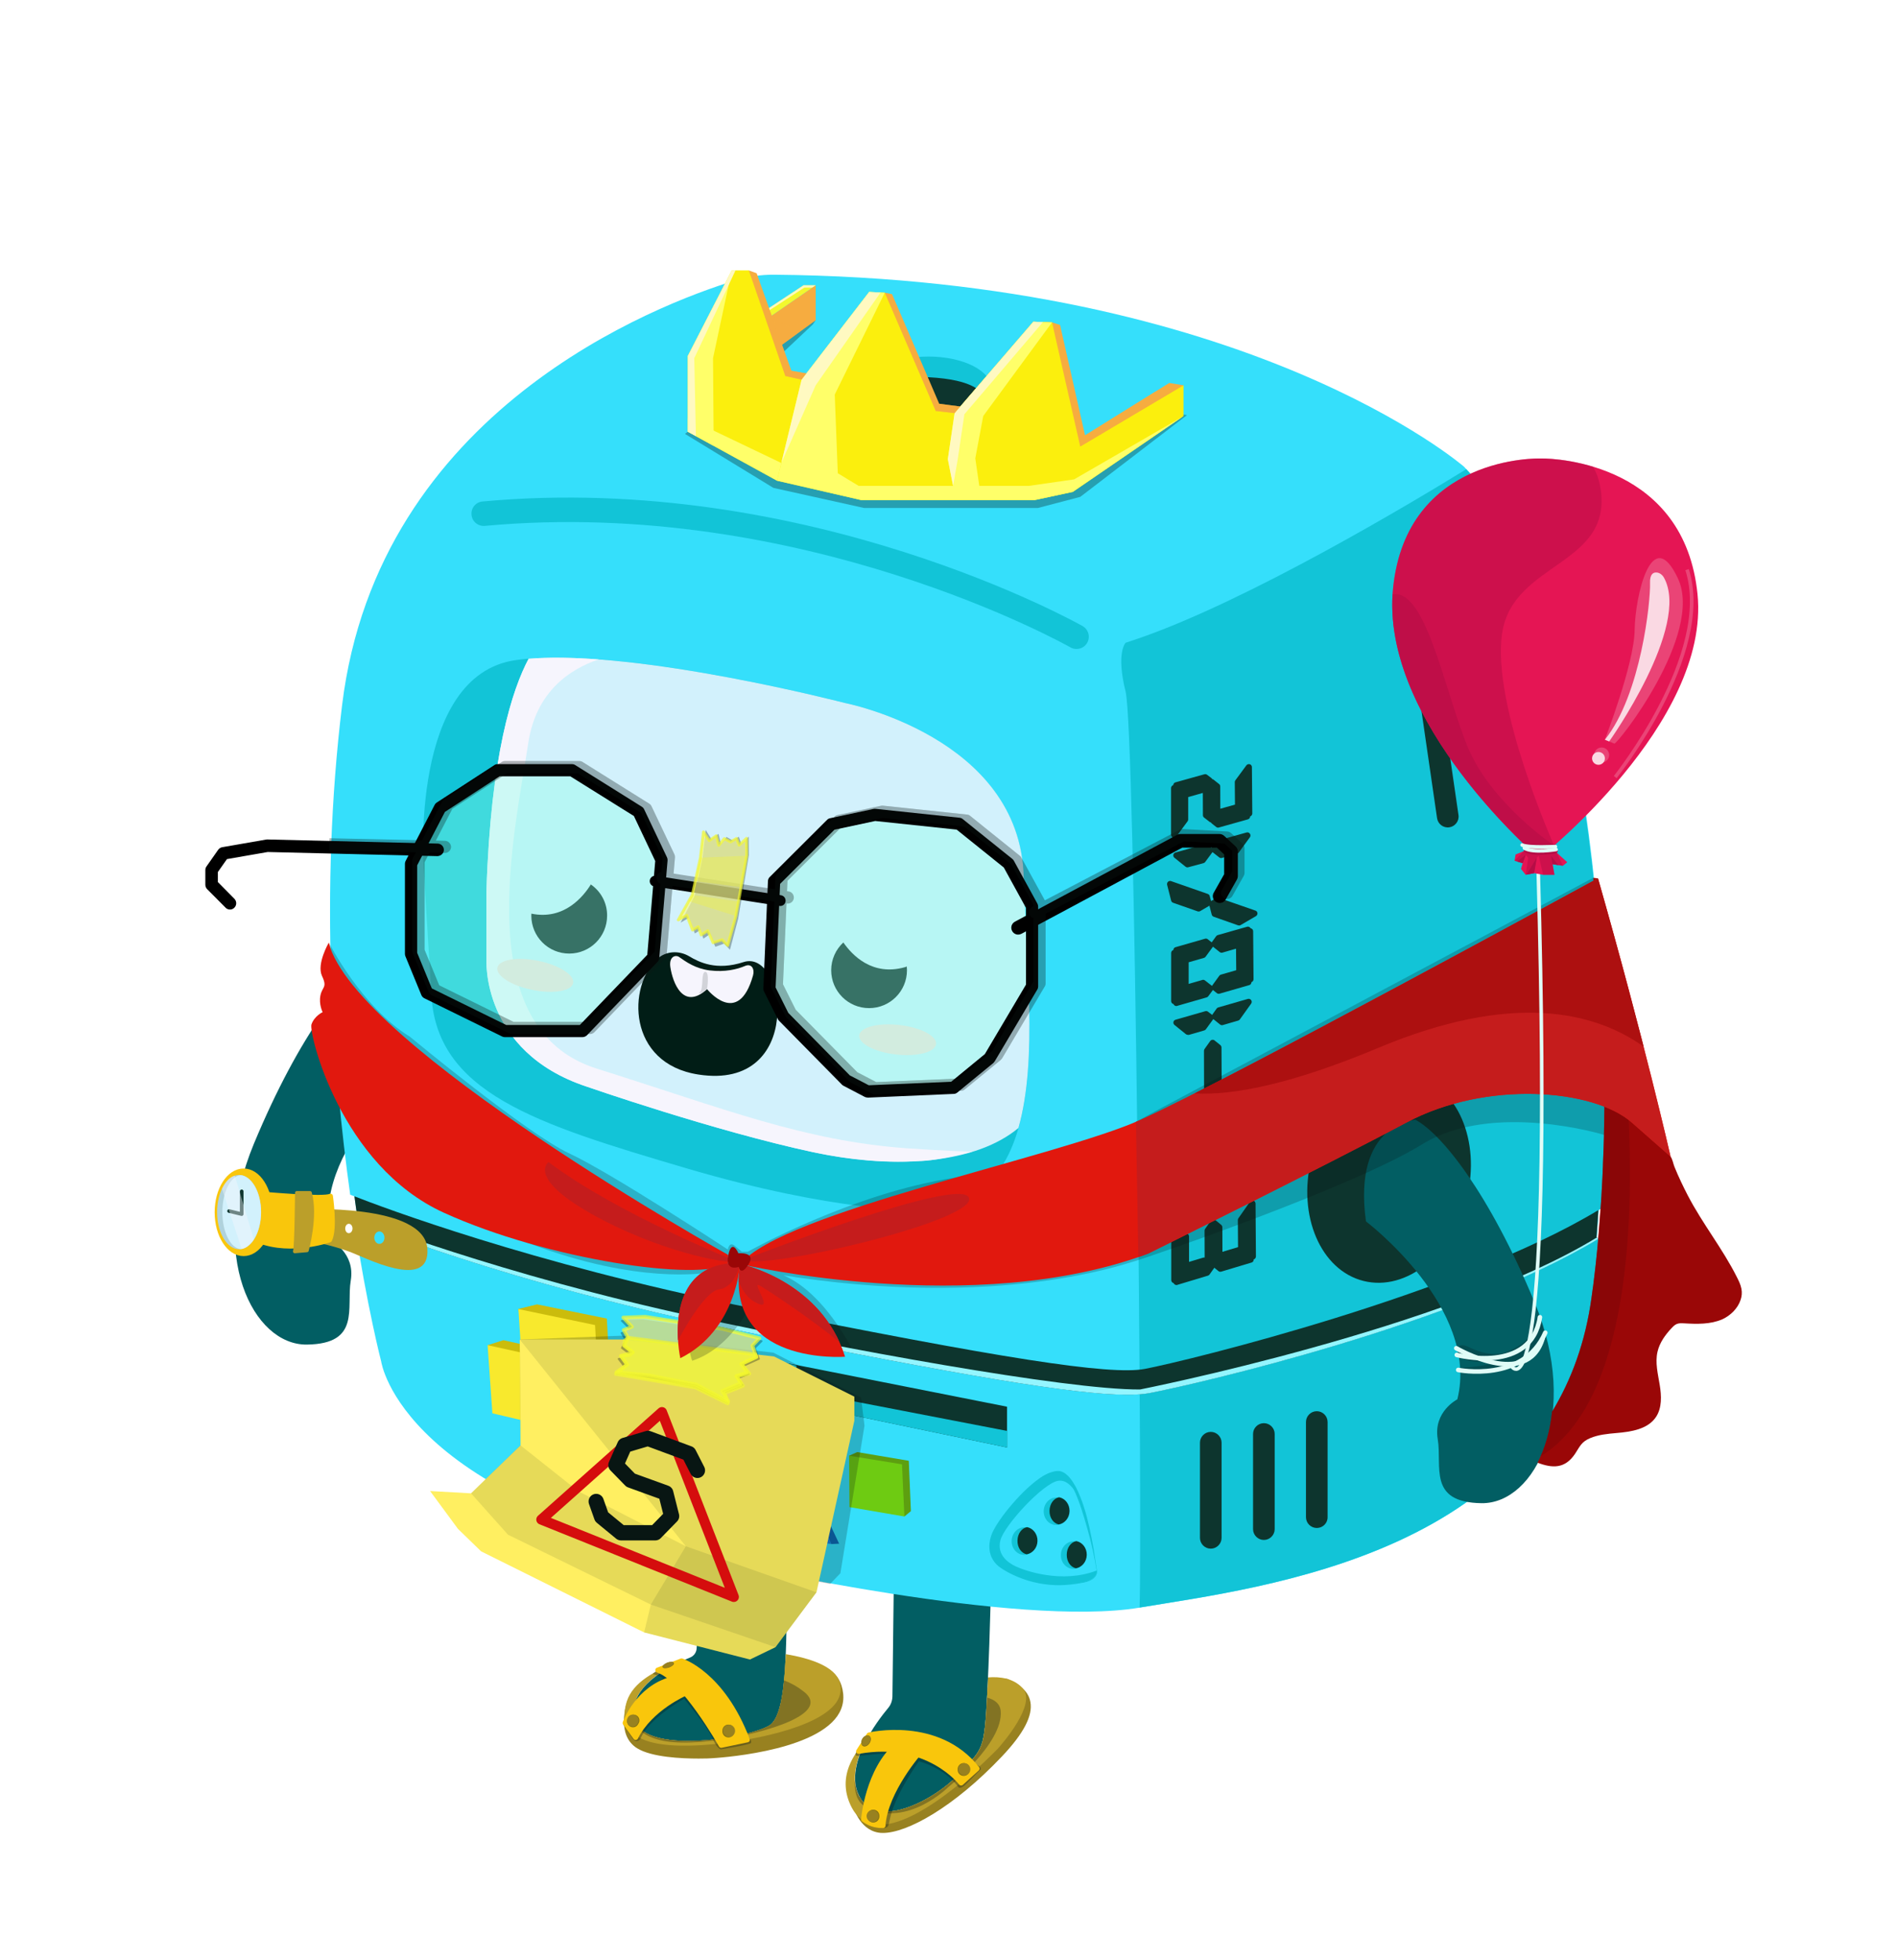 <?xml version="1.0" encoding="utf-8"?>
<!-- Generator: Adobe Illustrator 24.0.2, SVG Export Plug-In . SVG Version: 6.00 Build 0)  -->
<svg version="1.1" xmlns="http://www.w3.org/2000/svg" xmlns:xlink="http://www.w3.org/1999/xlink" x="0px" y="0px"
	 viewBox="0 0 1982.6 2048" enable-background="new 0 0 1982.6 2048" xml:space="preserve">
<g id="Layer_1">
	<g id="Layer_23">
	</g>
</g>
<g id="Layer_22">
</g>
<g id="Layer_21">
</g>
<g id="Layer_20">
</g>
<g id="Layer_19">
</g>
<g id="Layer_18">
</g>
<g id="Layer_17">
</g>
<g id="Layer_16">
</g>
<g id="Layer_15">
</g>
<g id="Layer_14">
	<g>
		<g>
			<g>
				<polygon fill="#0D352E" points="815.7,1423.4 1051.7,1470.1 1051.7,1512.8 818.9,1464.3 				"/>
				<polygon fill="#12C4D7" points="833,1453.3 831.4,1427.1 815.7,1423.4 818.9,1464.3 1051.7,1512.8 1051.7,1495.5 				"/>
			</g>
			<g>
				<g>
					<g>
						
							<ellipse transform="matrix(3.443647e-02 -0.999 0.999 3.443647e-02 -540.718 2689.912)" fill="#12C4D7" cx="1121.7" cy="1624.8" rx="14.4" ry="13.2"/>
					</g>
					<path fill="#0D352E" d="M1124,1610.6c6.3,1.2,11,7.2,10.9,14.4c-0.1,7.2-5.1,13-11.4,14c-5.5-1.2-9.7-7.1-9.5-14.3
						C1114.1,1617.5,1118.5,1611.6,1124,1610.6z"/>
				</g>
				<g>
					<g>
						
							<ellipse transform="matrix(3.443647e-02 -0.999 0.999 3.443647e-02 -512.305 2627.701)" fill="#12C4D7" cx="1103.7" cy="1579" rx="14.4" ry="13.2"/>
					</g>
					<path fill="#0D352E" d="M1106.1,1564.8c6.3,1.2,11,7.2,10.9,14.4c-0.1,7.2-5.1,13-11.4,14c-5.5-1.2-9.7-7.1-9.5-14.3
						C1096.1,1571.7,1100.5,1565.8,1106.1,1564.8z"/>
				</g>
				<g>
					<g>
						
							<ellipse transform="matrix(3.443647e-02 -0.999 0.999 3.443647e-02 -575.843 2624.34)" fill="#12C4D7" cx="1070.2" cy="1610.2" rx="14.4" ry="13.2"/>
					</g>
					<path fill="#0D352E" d="M1072.5,1596c6.3,1.2,11,7.2,10.9,14.4c-0.1,7.2-5.1,13-11.4,14c-5.5-1.2-9.7-7.1-9.5-14.3
						C1062.6,1602.9,1067,1597,1072.5,1596z"/>
				</g>
				<path fill="#12C4D7" d="M1145.2,1641.4c-2.3-14.8-5.6-29.4-9.7-43.8c-4.1-14.4-8.3-28.8-14.7-42.1c-1.7-3.3-3.5-6.5-5.6-9.4
					c-2.2-2.8-4.9-5.5-8.2-6.5c-3.3-0.9-7.1-0.2-10.5,1c-3.5,1.2-6.7,3-9.8,5c-6.3,4-11.8,9.1-17.1,14.4c-5.3,5.3-10,11.1-14.6,17
					c-4.5,5.9-8.8,12.1-12.5,18.5c-1.8,3.2-3.6,6.5-4.7,9.9c-1,3.5-1.7,7-1.7,10.6c0,3.5,0.7,7.1,2.2,10.2c1.5,3.1,3.7,5.9,6.5,8.1
					c5.7,4.3,12.4,7.8,19.2,10.6c13.6,5.7,28.3,8.9,43.1,9.7c7.4,0.3,14.9-0.1,22.3-1.1c3.7-0.3,7.4-1.3,10.6-3.1
					c1.6-0.9,3.1-2.1,4-3.6C1145,1645.1,1145.4,1643.3,1145.2,1641.4z M1145.6,1641.4c0.2,1.9-0.1,3.9-1.1,5.5
					c-1,1.7-2.5,2.9-4.1,3.9c-3.3,2-7,2.9-10.7,3.5c-7.4,1.4-14.9,2.2-22.5,2.4c-15.1,0.1-30.4-2.8-44.4-8.7c-7-3-13.8-6.3-20-11.1
					c-3.1-2.5-5.6-5.8-7.3-9.4c-1.6-3.7-2.4-7.7-2.3-11.6c0.1-3.9,0.8-7.8,2.1-11.5c1.3-3.8,3.3-7,5.2-10.3
					c4-6.4,8.5-12.5,13.3-18.3c9.6-11.5,20-22.6,32.5-31.2c3.1-2.1,6.4-4,10-5.4c3.6-1.3,7.4-2.4,11.5-1.5c4,1.1,7,3.9,9.5,6.8
					c2.4,3,4.5,6.3,6.3,9.6c6.9,13.6,11,28.2,14.3,42.8c1.6,7.3,3,14.7,4.3,22.1C1143.2,1626.6,1144.5,1634,1145.6,1641.4z"/>
				<path fill="#12C4D7" d="M1129.3,1572.1c0,0-8.6-26.8-24.3-24.5s-56.6,46.9-60.4,62.3c-3.6,14.6,7.2,23,16.3,27.2
					c9.2,4.3,48,18.3,84.6,4.2c0,0,2.2,11.1-20.2,13.1c-22.4,2.1-38.9-1.2-38.9-1.2s-39.4-7.7-47-22.6s-3.6-23.1-3.6-23.1
					s6.4-15.8,15-26.5c8.6-10.8,32.1-39,47.6-42s19.9,7.8,24.1,16.1S1129.3,1572.1,1129.3,1572.1z"/>
			</g>
			<g>
				<path fill="#025E63" d="M734.1,1598.1l-6,123.8c-0.2,4.4-2.9,8.2-7,9.8c-16.8,6.6-59.8,26.5-59.3,58.5
					c0.7,44.8,116.4,27.2,141.8,12.8c21.9-12.4,16.8-99.9,20.1-166c3.9-77.2-3.2-91.9-46.8-92.9
					C727.2,1542.9,734.1,1598.1,734.1,1598.1z"/>
				<path fill="#025E63" d="M934.8,1597.1l-2.1,175.1c-0.1,4.5-1.6,8.8-4.5,12.2c-12.1,14.5-44.1,57.1-31.7,88.6
					c16.7,42.2,81.6,7,106.4-20.3c24.8-27.2,25.8-22.6,29-85.5s4.7-148.7,4.7-148.7s7.3-52.2-55.5-52.2
					C932.5,1566.4,934.8,1597.1,934.8,1597.1z"/>
				<path fill="#025E63" d="M390,1004.1c0,0,65.8,3.4,51.6,106.2c0,0-119.3,90.3-95.5,185.9c0,0,25.3,12.8,20.5,41.5
					s10.7,66.2-45.8,67S217.1,1311,265.3,1195C313.5,1079.1,363.2,1018.2,390,1004.1z"/>
				<g>
					<path fill="#35DFFB" d="M1673.5,1262.5c18.9-276.2-27.7-656.6-143.5-775c0,0-226.2-196.1-721-200.5
						c-13.7-0.1-27.3,1.9-40.4,5.9c-81.8,25.1-373.5,135.5-411.1,444c-23.9,196.2-9.5,382.5,8.5,511.2l4.5,1.8l3.2,23.3l-3.9,1.4
						c13.9,91.5,28.6,147.8,28.6,147.8s20.7,148.3,372,212.3c0,0,293.1,66.2,420.7,44.8s435.6-56,473-323.9
						c2.7-19.7,5.1-40.3,7-61.7l-2.4-1l1.9-28.7L1673.5,1262.5z"/>
					<path fill="#12C4D7" d="M1664,1355.6c2.8-20,5-39.9,7-61.7c0,0-2.5,0.2-2.4-1c0.8-8.9,1.3-19.6,1.9-28.7l3-1.7
						c18-273.8-27.7-651.6-141.1-772.3c-58.3,35.9-226.3,136.3-341.1,176.3c-5.1,1.8-10.1,3.4-14.9,5c0,0-10.2,10.2,0,51.1
						c10.2,40.9,17.5,874.3,14.6,956.8C1318.6,1658,1626.6,1623.4,1664,1355.6z"/>
					<path fill="#0D352E" d="M1670.5,1264.2L1670.5,1264.2c-145,87.7-428.7,157.3-474,165.9c-36.4,6.9-149.8-10.8-418.8-65.1
						c-222.6-45-379.2-104.2-407.3-115.2l3.2,23.3l-3.9,1.4c1.6,0.7,155.1,65.5,402.9,115.6c235,47.5,351.2,66.9,405.5,66.9
						c9.5,0,17.1-0.6,23.1-1.7c46-8.7,321.5-71.7,469.7-161.4l-2.4-1L1670.5,1264.2z"/>
					<path fill="#94F5FF" d="M1178.2,1457.1c9.5,0,17.1-0.6,23.1-1.7c46-8.7,321.5-71.7,469.7-161.4l-2.4-1
						c-156.4,95.3-477.1,158.6-477.1,158.6c-77.5,0.5-314.8-43.4-463-75.4c-207.3-44.8-354.8-103-354.8-103l-3.9,1.4
						c1.6,0.7,155.1,65.5,402.9,115.6C1007.6,1437.6,1123.9,1457.1,1178.2,1457.1z"/>
				</g>
				<g>
					<path fill="#12C4D7" d="M1125.1,678c-2.2,0-4.4-0.5-6.4-1.7c-2.8-1.6-279.7-157.6-612-126.9c-7.1,0.6-13.3-4.5-13.9-11.6
						c-0.7-7.1,4.5-13.3,11.6-13.9c340.5-31.4,624.3,128.6,627.1,130.2c6.1,3.5,8.3,11.4,4.7,17.5
						C1133.9,675.7,1129.5,678,1125.1,678z"/>
				</g>
				<ellipse fill="#12C4D7" cx="970.4" cy="406" rx="65.9" ry="33.5"/>
				<path fill="#0D352E" d="M970.4,439.5c26.8,0,49.8-8.2,60.1-19.9c-1.4-9.4-11.8-23-60.1-25.5c0,0-44.9-2.2-60.8,24.8
					C919.5,431,943,439.5,970.4,439.5z"/>
				<path fill="#12C4D7" d="M442.8,907.8c0,0-15.1-202.6,96.4-218.2C650.7,674,883,734.4,883,734.4s182.9,35.6,186.8,181.7
					c3.9,146.1,37.7,343.4-109.9,348.2c0,0-85.7,2.4-242.6-43.8c-156.8-46.3-263.2-78.8-266.6-184.5L442.8,907.8z"/>
				<path fill="#D2F1FC" d="M1069.9,916C1066,769.9,883,734.4,883,734.4s-214.8-55.8-330.5-46.2c-17,31.8-39.6,100.3-44.1,242.3
					v71.6c0,0-5.8,96.4,104.5,133c0,0,133.3,46.4,237.4,68.7c88.7,19,170.9,10.8,214.1-25.4C1084.9,1106.4,1072.2,1002.3,1069.9,916
					z"/>
				<path fill="#F6F5FD" d="M961,1212.9c0,0,14.6,0.7,55.3-9.7c0,0-27.5-0.7-67.5-3.5c-108.7-7.7-191.8-41.4-325.1-83.3
					s-86.2-243.8-71.6-340.2c8.2-54,43.8-77.3,73.6-87.3c-26.5-2-51.6-2.5-73.2-0.7c-17,31.8-39.6,100.3-44.1,242.3v71.6
					c0,0-5.8,96.4,104.5,133c0,0,133.3,46.4,237.4,68.7C889.5,1212,927.3,1215.1,961,1212.9z"/>
				<path fill="#0D352E" d="M1265.4,1617.9L1265.4,1617.9c-6.2,0-11.3-5.1-11.3-11.3v-99.4c0-6.2,5.1-11.3,11.3-11.3h0
					c6.2,0,11.3,5.1,11.3,11.3v99.4C1276.7,1612.8,1271.6,1617.9,1265.4,1617.9z"/>
				<path fill="#0D352E" d="M1320.9,1608.8L1320.9,1608.8c-6.2,0-11.3-5.1-11.3-11.3v-99.4c0-6.2,5.1-11.3,11.3-11.3l0,0
					c6.2,0,11.3,5.1,11.3,11.3v99.4C1332.2,1603.7,1327.1,1608.8,1320.9,1608.8z"/>
				<path fill="#0D352E" d="M1376.2,1596.3L1376.2,1596.3c-6.2,0-11.3-5.1-11.3-11.3v-99.4c0-6.2,5.1-11.3,11.3-11.3l0,0
					c6.2,0,11.3,5.1,11.3,11.3v99.4C1387.6,1591.2,1382.5,1596.3,1376.2,1596.3z"/>
				<path fill="#0D352E" d="M1514.7,864.3L1514.7,864.3c-6.2,0.9-11.9-3.4-12.8-9.6l-28.3-194.6c-0.9-6.2,3.4-11.9,9.6-12.8l0,0
					c6.2-0.9,11.9,3.4,12.8,9.6l28.3,194.6C1525.2,857.6,1520.9,863.4,1514.7,864.3z"/>
				<path fill="#0D352E" d="M1566.3,834.2L1566.3,834.2c-6.2,0.9-11.9-3.4-12.8-9.6L1525.1,630c-0.9-6.2,3.4-11.9,9.6-12.8h0
					c6.2-0.9,11.9,3.4,12.8,9.6l28.3,194.6C1576.8,827.6,1572.4,833.3,1566.3,834.2z"/>
				
					<ellipse transform="matrix(0.24 -0.971 0.971 0.24 -92.184 2344.868)" fill="#0D352E" cx="1451.5" cy="1231.3" rx="110.5" ry="83.7"/>
				<g>
					<g>
						<path fill="#0D352E" d="M1227.3,1281.7l12.2,10l0,28.3l-12.2,17.4L1227.3,1281.7z M1261.5,1329.8l-31.9,9.5l12-17.3l16.7-5
							l7.8,6.2L1261.5,1329.8z M1262.1,1285.8l6-8.6l6.1,5l0.1,29.1l-6.1,8.7l-6.1-5L1262.1,1285.8z M1278.3,1311l16.5-4.9l12.2,10
							l-31.7,9.5l-4.6-3.8L1278.3,1311z M1308.9,1257.5l0.4,55.3l-12.2-10l-0.2-28.1L1308.9,1257.5z"/>
						<path fill="#0D352E" d="M1229.6,1342.5c-1,0-2-0.5-2.6-1.3c-0.2-0.2-0.3-0.5-0.4-0.7c-0.1,0-0.2,0-0.3-0.1
							c-1.3-0.4-2.2-1.7-2.2-3.1l0-55.6c0-1.2,0.7-2.4,1.8-2.9c1.1-0.5,2.5-0.4,3.4,0.4l12.2,10c0.7,0.6,1.2,1.5,1.2,2.5l0,26.6
							l14.7-4.4c0.5-0.2,1.1-0.2,1.6-0.1l-0.1-28.1c0-0.7,0.2-1.3,0.6-1.9l6-8.6c0.5-0.7,1.3-1.2,2.2-1.3c0.9-0.1,1.8,0.1,2.5,0.7
							l6.1,5c0.7,0.6,1.2,1.5,1.2,2.5l0.1,25.7l16.3-4.9c0-0.1,0-0.1,0-0.2l-0.2-28.1c0-0.7,0.2-1.3,0.6-1.9l12-17.2
							c0.8-1.1,2.3-1.6,3.6-1.2c1.3,0.4,2.2,1.6,2.3,3l0.4,55.3c0,1.2-0.7,2.4-1.8,2.9c-0.2,0.1-0.3,0.1-0.5,0.2
							c0,0.3,0,0.6-0.1,0.9c-0.2,1.2-1.1,2.1-2.2,2.4l-31.7,9.5c-1,0.3-2.1,0.1-2.9-0.6l-4.3-3.5c-0.1,0.2-0.2,0.3-0.3,0.5l-4.7,6.6
							c-0.4,0.6-1,1-1.7,1.2l-31.9,9.6C1230.2,1342.5,1229.9,1342.5,1229.6,1342.5z M1243.6,1324.7l-6.2,8.9l22-6.6l2.3-3.2
							l-4.1-3.3L1243.6,1324.7z M1261.5,1329.8L1261.5,1329.8L1261.5,1329.8z M1230.5,1288.5l0,38.7l5.8-8.2l0-25.7L1230.5,1288.5z
							 M1275,1321.3l1,0.8l24.3-7.3l-6.3-5.1l-13.8,4.1L1275,1321.3z M1265.4,1313.4l2.3,1.9l3.5-5l-0.1-26.6l-2.3-1.8l-3.5,4.9
							L1265.4,1313.4z M1300.3,1301.2l5.8,4.7l-0.3-38.4l-5.7,8.1L1300.3,1301.2z"/>
					</g>
					<g>
						<path fill="#0D352E" d="M1261.2,1256.4l-34,10.1l12.2-17.2l18.6-5.5l7.7,6.2L1261.2,1256.4z M1277.9,1237.9l16.4-4.9l12.2,9.9
							l-31.5,9.3l-4.6-3.7L1277.9,1237.9z M1308.3,1185.1l0.4,54.6l-12.2-9.9l-0.2-27.8L1308.3,1185.1z"/>
						<path fill="#0D352E" d="M1227.2,1269.6c-1,0-2-0.5-2.6-1.3c-0.8-1.1-0.8-2.6,0-3.7l12.2-17.2c0.4-0.6,1-1,1.7-1.2l18.6-5.5
							c1-0.3,2.1-0.1,2.9,0.6l7.4,5.9c0.1-0.1,0.2-0.3,0.3-0.4l7.5-10.7c0.4-0.6,1-1,1.7-1.2l16.4-4.8c0-0.1,0-0.1,0-0.2l-0.2-27.8
							c0-0.7,0.2-1.3,0.6-1.9l11.9-16.9c0.8-1.1,2.2-1.6,3.6-1.2c1.3,0.4,2.2,1.6,2.2,3l0.4,54.6c0,1.2-0.7,2.4-1.8,2.9
							c-0.2,0.1-0.3,0.1-0.5,0.2c0,0.3,0,0.6-0.1,0.8c-0.2,1.2-1.1,2.1-2.2,2.4l-31.5,9.3c-1,0.3-2.1,0.1-2.9-0.6l-4.2-3.4
							c-0.1,0.2-0.2,0.3-0.3,0.4l-4.6,6.5c-0.4,0.6-1,1-1.7,1.2l-34,10.1C1227.9,1269.6,1227.5,1269.6,1227.2,1269.6z M1241.5,1252
							l-6.2,8.7l24-7.1l2.2-3.1l-4-3.2L1241.5,1252z M1261.2,1256.4L1261.2,1256.4L1261.2,1256.4z M1274.7,1248l0.9,0.8l24.1-7.1
							l-6.1-5l-13.7,4.1L1274.7,1248z M1299.8,1228.2l5.7,4.6l-0.3-37.8l-5.6,7.9L1299.8,1228.2z"/>
					</g>
					<g>
						<path fill="#0D352E" d="M1257.9,1178.8l-18.5,5.4l-12.2-9.8l33.7-9.9l4.6,3.6L1257.9,1178.8z M1274.5,1160.6l33.5-9.8
							l-11.9,16.8l-18.6,5.4l-7.5-6.1L1274.5,1160.6z"/>
						<path fill="#0D352E" d="M1239.4,1187.4c-0.7,0-1.4-0.2-2-0.7l-12.2-9.8c-0.9-0.8-1.4-2-1.1-3.1c0.2-1.2,1.1-2.1,2.2-2.4
							l33.7-9.9c1-0.3,2.1-0.1,2.9,0.6l4.3,3.4c0.1-0.1,0.2-0.3,0.2-0.4l4.5-6.3c0.4-0.6,1-1,1.7-1.2l33.5-9.8
							c1.3-0.4,2.7,0.1,3.5,1.2c0.8,1.1,0.8,2.6,0,3.7l-11.9,16.8c-0.4,0.6-1,1-1.7,1.2l-18.6,5.4c-1,0.3-2.1,0.1-2.9-0.6l-7.2-5.8
							c-0.1,0.1-0.2,0.3-0.2,0.4l-7.6,10.6c-0.4,0.6-1,1-1.7,1.2l-18.5,5.4C1240,1187.4,1239.7,1187.4,1239.4,1187.4z M1234,1175.8
							l6.1,4.9l15.9-4.7l5.2-7.2l-0.9-0.7L1234,1175.8z M1257.9,1178.8L1257.9,1178.8L1257.9,1178.8z M1274.4,1166.3l3.9,3.2
							l15.9-4.7l5.9-8.4l-23.6,6.9L1274.4,1166.3z"/>
					</g>
					<g>
						<path fill="#0D352E" d="M1267.4,1089.6l6,4.8l0.2,40.4l-6,8.4l-6-4.9l-0.1-40.5L1267.4,1089.6z"/>
						<path fill="#0D352E" d="M1267.6,1146.4c-0.7,0-1.4-0.3-2-0.7l-6-4.9c-0.8-0.6-1.2-1.5-1.2-2.5l-0.1-40.5
							c0-0.7,0.2-1.3,0.6-1.9l5.9-8.3c0.5-0.7,1.3-1.2,2.2-1.3c0.9-0.1,1.8,0.1,2.4,0.7l6,4.8c0.7,0.6,1.2,1.5,1.2,2.5l0.2,40.4
							c0,0.7-0.2,1.3-0.6,1.9l-6,8.4c-0.5,0.7-1.3,1.2-2.2,1.3C1267.9,1146.4,1267.8,1146.4,1267.6,1146.4z M1264.8,1136.8l2.2,1.8
							l3.4-4.7l-0.2-37.9l-2.2-1.7l-3.4,4.7L1264.8,1136.8z"/>
					</g>
					<g>
						<path fill="#0D352E" d="M1257.6,1073.2l-16.2,4.7l-11.9-9.6l31-8.9l4.6,3.6L1257.6,1073.2z M1274,1055.4l30.9-8.9l-11.8,16.4
							l-16.1,4.7l-7.5-6L1274,1055.4z"/>
						<path fill="#0D352E" d="M1241.4,1081.1c-0.7,0-1.4-0.2-2-0.7l-11.9-9.6c-0.9-0.8-1.4-2-1.1-3.1c0.2-1.2,1.1-2.1,2.3-2.4
							l31-8.9c1-0.3,2-0.1,2.9,0.6l4.3,3.3c0.1-0.1,0.1-0.2,0.2-0.4l4.4-6.2c0.4-0.6,1-1,1.7-1.2l30.9-8.9c1.3-0.4,2.7,0.1,3.5,1.2
							c0.8,1.1,0.8,2.6,0,3.7l-11.8,16.5c-0.4,0.6-1,1-1.7,1.2l-16.1,4.7c-1,0.3-2.1,0.1-2.9-0.6l-7.1-5.7c-0.1,0.1-0.1,0.2-0.2,0.4
							l-7.5,10.3c-0.4,0.6-1,1-1.7,1.2l-16.2,4.7C1242,1081.1,1241.7,1081.1,1241.4,1081.1z M1236.3,1069.6l5.9,4.7l13.5-3.9
							l5.1-6.9l-0.9-0.7L1236.3,1069.6z M1257.6,1073.2L1257.6,1073.2L1257.6,1073.2z M1273.9,1061l3.8,3.1l13.4-3.9l5.8-8l-21,6
							L1273.9,1061z"/>
					</g>
					<g>
						<path fill="#0D352E" d="M1227.2,995.6l11.9,9.5l0,24.4l-11.9,16.4L1227.2,995.6z M1260.4,1038.9l-31,8.9l11.7-16.4l16.2-4.6
							l7.6,5.9L1260.4,1038.9z M1257.3,997.6l-16.1,4.6l-11.7-9.6l30.7-8.8l4.6,3.5L1257.3,997.6z M1273.6,980l30.6-8.7l-11.7,16.2
							l-15.9,4.5l-7.4-5.9L1273.6,980z M1276.8,1021.2l16.1-4.6l11.9,9.6l-30.9,8.9l-4.5-3.6L1276.8,1021.2z M1306.6,973l0.4,50.1
							l-11.9-9.5l-0.2-24.3L1306.6,973z"/>
						<path fill="#0D352E" d="M1229.4,1051c-1,0-2-0.5-2.6-1.4c-0.1-0.2-0.2-0.4-0.3-0.6c-0.1,0-0.2-0.1-0.3-0.1
							c-1.3-0.4-2.2-1.7-2.2-3l0-50.3c0-1.2,0.7-2.4,1.8-2.9c0.2-0.1,0.3-0.1,0.5-0.2c0-0.2,0-0.4,0.1-0.6c0.2-1.2,1.1-2.1,2.3-2.4
							l30.7-8.8c1-0.3,2-0.1,2.8,0.5l4.2,3.3c0.1-0.1,0.1-0.2,0.2-0.3l4.4-6.1c0.4-0.6,1-1,1.7-1.2l30.6-8.7
							c1.3-0.4,2.7,0.1,3.5,1.2c0.1,0.1,0.2,0.2,0.2,0.4c0.2,0,0.3,0.1,0.5,0.1c1.3,0.4,2.2,1.6,2.2,3l0.4,50.1
							c0,1.2-0.7,2.4-1.8,2.9c-0.1,0.1-0.3,0.1-0.4,0.2c0,0.2,0,0.5-0.1,0.7c-0.2,1.2-1.1,2.1-2.3,2.4l-30.9,8.9
							c-1,0.3-2.1,0.1-2.9-0.6l-4.1-3.3c-0.1,0.1-0.2,0.3-0.2,0.4l-4.6,6.2c-0.4,0.6-1,1-1.7,1.2l-31,8.9
							C1230,1051,1229.7,1051,1229.4,1051z M1243.1,1034.2l-5.7,8l21.1-6.1l2.1-2.8l-3.9-3L1243.1,1034.2z M1260.4,1038.9
							L1260.4,1038.9L1260.4,1038.9z M1230.4,1002.3l0,33.7l5.5-7.5l0-21.8L1230.4,1002.3z M1273.8,1030.9l0.8,0.6l23.3-6.7
							l-5.8-4.6l-13.4,3.8L1273.8,1030.9z M1257.4,1023.6c0.7,0,1.4,0.2,2,0.7l7.3,5.7c0.1-0.1,0.1-0.2,0.2-0.4l7.4-10.2
							c0.4-0.6,1-1,1.7-1.2l16-4.6c0,0,0,0,0-0.1l-0.2-22.4l-14.2,4.1c-1,0.3-2.1,0.1-2.9-0.6l-7-5.6c-0.1,0.1-0.1,0.2-0.2,0.3
							l-7.5,10.2c-0.4,0.6-1,1-1.7,1.2l-16,4.6l0,22.6l14.2-4.1C1256.8,1023.6,1257.1,1023.6,1257.4,1023.6z M1298.3,1012l5.5,4.4
							l-0.3-33.5l-5.3,7.4L1298.3,1012z M1236.3,994l5.6,4.6l13.4-3.8l5-6.8l-0.8-0.6L1236.3,994z M1257.3,997.6L1257.3,997.6
							L1257.3,997.6z M1273.6,985.5l3.7,3l13.3-3.8l5.6-7.8l-20.7,5.9L1273.6,985.5z"/>
					</g>
					<g>
						<path fill="#0D352E" d="M1252.8,949l-25.7-9l-4.2-16.5l38.4,13.3l1.6,6.1L1252.8,949z M1272.9,941l38.3,13.3l-16.1,9.4
							l-25.5-9l-2.6-10.3L1272.9,941z"/>
						<path fill="#0D352E" d="M1295,966.9c-0.4,0-0.7-0.1-1.1-0.2l-25.5-9c-1-0.4-1.8-1.2-2-2.2l-2.4-9.3l-9.6,5.6
							c-0.8,0.5-1.8,0.6-2.7,0.3l-25.7-9c-1-0.4-1.8-1.2-2-2.2l-4.2-16.5c-0.3-1.1,0.1-2.4,0.9-3.2c0.9-0.8,2.1-1.1,3.2-0.7
							l38.4,13.4c1,0.4,1.8,1.2,2,2.2l1.4,5.2l5.5-3.1c0.8-0.5,1.8-0.6,2.6-0.2l38.3,13.3c1.2,0.4,2,1.5,2.1,2.7
							c0.1,1.2-0.5,2.4-1.6,3.1l-16.1,9.4C1296.2,966.8,1295.6,966.9,1295,966.9z M1272.2,952.2l22.5,8l8.8-5.2l-30.4-10.6l-2.6,1.5
							L1272.2,952.2z M1229.8,937.6l22.7,7.9l6.7-4l-0.6-2.1l-31.2-10.8L1229.8,937.6z"/>
					</g>
					<g>
						<path fill="#0D352E" d="M1257,898.5l-15.9,4.5l-11.8-9.4l30.5-8.6l4.5,3.5L1257,898.5z M1273.1,881.3l30.4-8.5l-11.6,15.9
							l-15.9,4.5l-7.3-5.8L1273.1,881.3z"/>
						<path fill="#0D352E" d="M1241.1,906.2c-0.7,0-1.4-0.2-2-0.7l-11.7-9.4c-0.9-0.7-1.4-2-1.1-3.1c0.2-1.2,1.1-2.1,2.3-2.4
							l30.5-8.6c1-0.3,2-0.1,2.8,0.5l4.2,3.2c0.1-0.1,0.1-0.2,0.2-0.3l4.4-6c0.4-0.6,1-1,1.7-1.2l30.4-8.5c1.3-0.4,2.7,0.1,3.5,1.3
							c0.8,1.1,0.8,2.6,0,3.7l-11.6,15.9c-0.4,0.6-1,1-1.7,1.2l-15.9,4.5c-1,0.3-2.1,0.1-2.9-0.6l-7-5.5c-0.1,0.1-0.1,0.2-0.2,0.3
							l-7.4,10c-0.4,0.6-1,1-1.7,1.2L1242,906C1241.7,906.1,1241.4,906.2,1241.1,906.2z M1236.2,895l5.6,4.4l13.3-3.7l4.9-6.6
							l-0.7-0.6L1236.2,895z M1257,898.5L1257,898.5L1257,898.5z M1273.2,886.7l3.7,2.9l13.2-3.7l5.5-7.5l-20.4,5.7L1273.2,886.7z"
							/>
					</g>
					<g>
						<path fill="#0D352E" d="M1227.1,823.3l11.7,9.2l0,23.6l-11.7,15.8L1227.1,823.3z M1256.7,825.3l-15.8,4.4l-11.5-9.3l30.1-8.4
							l4.5,3.4L1256.7,825.3z M1260.5,825l5.8-7.8l5.8,4.6l0.1,26.7l-5.8,7.9l-5.9-4.6L1260.5,825z M1275.9,848.2l15.8-4.4l11.7,9.3
							l-30.3,8.5l-4.4-3.5L1275.9,848.2z M1305.2,801.6l0.4,48.4l-11.7-9.3l-0.2-23.5L1305.2,801.6z"/>
						<path fill="#0D352E" d="M1227.1,875.2c-0.3,0-0.7-0.1-1-0.2c-1.3-0.4-2.2-1.7-2.2-3l0-48.7c0-1.2,0.7-2.3,1.8-2.9
							c0.2-0.1,0.3-0.1,0.5-0.2c0-0.2,0-0.3,0.1-0.5c0.2-1.2,1.1-2.1,2.3-2.4l30.1-8.4c1-0.3,2-0.1,2.8,0.5l4.5,3.4
							c0.4,0.3,0.7,0.7,0.9,1.1c0.5,0.1,1,0.3,1.4,0.6l5.8,4.6c0.8,0.6,1.2,1.5,1.2,2.5l0.1,23.3l15.3-4.3l-0.2-23.5
							c0-0.7,0.2-1.4,0.6-1.9l11.5-15.6c0.8-1.1,2.3-1.6,3.6-1.2c1.3,0.4,2.2,1.6,2.2,3l0.4,48.4c0,1.2-0.7,2.4-1.8,2.9
							c-0.1,0.1-0.3,0.1-0.4,0.2c0,0.2,0,0.4-0.1,0.6c-0.2,1.2-1.1,2.1-2.3,2.5l-30.3,8.5c-1,0.3-2.1,0.1-2.9-0.6l-4.4-3.5
							c-0.4-0.3-0.7-0.7-0.9-1.1c-0.5-0.1-1-0.3-1.4-0.6l-5.9-4.6c-0.8-0.6-1.2-1.5-1.2-2.5l-0.1-23.2l-15.3,4.3l0,23.4
							c0,0.7-0.2,1.4-0.6,1.9l-11.7,15.8C1229.1,874.7,1228.1,875.2,1227.1,875.2z M1230.3,830l0,32.3l5.3-7.1l0-21L1230.3,830z
							 M1273.1,857.5l0.7,0.6l22.7-6.4l-5.5-4.4l-13.1,3.7L1273.1,857.5z M1263.7,850.1l2,1.6l3.2-4.4l-0.1-24.1l-2-1.6l-3.2,4.3
							L1263.7,850.1z M1297.1,839.2l5.3,4.2l-0.3-32.1l-5.1,7L1297.1,839.2z M1236.3,821.8l5.4,4.3l13.1-3.6l4.8-6.4l-0.7-0.5
							L1236.3,821.8z M1256.7,825.3L1256.7,825.3L1256.7,825.3z"/>
					</g>
				</g>
				<path fill="#025E63" d="M1479.2,1169.8c0,0-65.8,3.4-51.6,106.2c0,0,119.3,90.3,95.5,185.9c0,0-25.3,12.8-20.5,41.5
					s-10.7,66.2,45.8,67c56.5,0.7,103.7-93.8,55.5-209.7C1555.7,1244.8,1506,1183.9,1479.2,1169.8z"/>
				<g>
					<polygon fill="#0D352E" points="816.7,1422.9 1052.5,1469.6 1052.5,1512.2 819.8,1463.7 					"/>
					<polygon fill="#12C4D7" points="833.9,1452.7 832.3,1426.5 816.7,1422.9 819.8,1463.7 1052.5,1512.2 1052.5,1494.9 					"/>
				</g>
				<g>
					<g>
						<g>
							
								<ellipse transform="matrix(3.440763e-02 -0.999 0.999 3.440763e-02 -539.256 2690.212)" fill="#12C4D7" cx="1122.6" cy="1624.2" rx="14.4" ry="13.2"/>
						</g>
						<path fill="#0D352E" d="M1124.9,1610c6.3,1.2,11,7.2,10.9,14.4c-0.1,7.2-5.1,13-11.4,14c-5.5-1.2-9.7-7.1-9.5-14.3
							C1114.9,1616.9,1119.3,1611,1124.9,1610z"/>
					</g>
					<g>
						<g>
							
								<ellipse transform="matrix(3.440763e-02 -0.999 0.999 3.440763e-02 -510.848 2628.014)" fill="#12C4D7" cx="1104.6" cy="1578.4" rx="14.4" ry="13.2"/>
						</g>
						<path fill="#0D352E" d="M1106.9,1564.2c6.3,1.2,11,7.2,10.9,14.4c-0.1,7.2-5.1,13-11.4,14c-5.5-1.2-9.7-7.1-9.5-14.3
							C1097,1571.1,1101.3,1565.2,1106.9,1564.2z"/>
					</g>
					<g>
						<g>
							
								<ellipse transform="matrix(3.440763e-02 -0.999 0.999 3.440763e-02 -574.371 2624.657)" fill="#12C4D7" cx="1071.1" cy="1609.6" rx="14.4" ry="13.2"/>
						</g>
						<path fill="#0D352E" d="M1073.4,1595.4c6.3,1.2,11,7.2,10.9,14.4c-0.1,7.2-5.1,13-11.4,14c-5.5-1.2-9.7-7.1-9.5-14.3
							C1063.5,1602.2,1067.8,1596.4,1073.4,1595.4z"/>
					</g>
					<path fill="#12C4D7" d="M1146.1,1640.8c-2.3-14.8-5.6-29.4-9.7-43.8c-4.1-14.4-8.3-28.8-14.7-42.1c-1.7-3.3-3.5-6.5-5.6-9.4
						c-2.2-2.8-4.9-5.5-8.2-6.5c-3.3-0.9-7.1-0.2-10.5,1c-3.5,1.2-6.7,3-9.8,5c-6.3,4-11.8,9.1-17.1,14.4c-5.3,5.3-10,11.1-14.6,17
						c-4.5,5.9-8.8,12.1-12.5,18.5c-1.8,3.2-3.6,6.5-4.7,9.9c-1,3.5-1.7,7-1.7,10.6c0,3.5,0.7,7,2.2,10.2c1.5,3.1,3.7,5.9,6.5,8.1
						c5.7,4.3,12.4,7.8,19.1,10.6c13.6,5.7,28.3,8.9,43.1,9.7c7.4,0.3,14.9-0.1,22.3-1.1c3.7-0.3,7.4-1.3,10.6-3.1
						c1.6-0.9,3.1-2.1,4-3.6C1145.9,1644.5,1146.2,1642.6,1146.1,1640.8z M1146.4,1640.8c0.2,1.9-0.1,3.9-1.1,5.5
						c-1,1.7-2.5,2.9-4.1,3.9c-3.3,2-7,2.9-10.7,3.5c-7.4,1.4-14.9,2.2-22.5,2.4c-15.1,0.1-30.3-2.8-44.4-8.7c-7-3-13.8-6.3-20-11.1
						c-3.1-2.5-5.6-5.8-7.3-9.4c-1.6-3.7-2.4-7.7-2.3-11.6c0.1-3.9,0.8-7.8,2.1-11.5c1.3-3.8,3.3-7,5.2-10.3
						c4-6.4,8.5-12.5,13.3-18.3c9.6-11.5,20-22.5,32.5-31.2c3.1-2.1,6.4-4,10-5.4c3.6-1.3,7.4-2.4,11.5-1.5c4,1.1,7,3.9,9.5,6.8
						c2.4,3,4.5,6.3,6.3,9.6c6.9,13.6,11,28.2,14.3,42.8c1.6,7.3,3,14.7,4.3,22.1C1144,1626,1145.4,1633.3,1146.4,1640.8z"/>
					<path fill="#12C4D7" d="M1130.1,1571.5c0,0-8.6-26.8-24.2-24.5c-15.6,2.4-56.6,46.8-60.4,62.3c-3.6,14.6,7.2,23,16.2,27.2
						c9.2,4.3,48,18.3,84.6,4.2c0,0,2.2,11.1-20.2,13.1c-22.4,2.1-38.9-1.2-38.9-1.2s-39.4-7.7-47-22.6c-7.7-14.9-3.6-23.1-3.6-23.1
						s6.4-15.8,15-26.5c8.6-10.8,32.1-39,47.6-42c15.5-2.9,19.9,7.8,24.1,16.1C1127.3,1563,1130.1,1571.5,1130.1,1571.5z"/>
				</g>
			</g>
		</g>
		<g>
			<polygon opacity="0.32" fill="#081613" points="852.5,334.5 849.5,338.9 799.7,385.8 737.6,445.9 820.7,493.6 996.1,507.6 
				1122.6,500.8 1233.2,432.6 1240.5,433.7 1129,519.1 1084.7,530.7 903.1,530.7 808.3,509.7 715.9,453.3 718.9,451 808.9,347.9 			
				"/>
			<g>
				<polygon fill="#F6AC40" points="737.6,377.2 852.5,298 852.5,334.5 746.1,412.2 				"/>
				<polygon fill="#F3F82D" points="852.5,298 839.9,298 729.1,371 737.6,377.2 				"/>
				<polygon fill="#F6AC40" points="1236.9,402.5 1222,400.1 1134,454.8 1107.9,339.5 1099.5,336.8 1080,336.1 1003.7,424.7 
					981.6,421.8 932.3,307.3 924.7,305.8 842.8,390.1 827.1,387.3 790.8,285.5 782.6,282.5 758,415.2 1113.7,490.5 1220.1,425.3 
									"/>
				<polygon fill="#FBEF0D" points="1236.9,434.7 1121.2,513.9 1081.6,522.4 899.9,522.4 812.1,502.2 718.9,451 718.9,371.8 
					764.8,282.5 782.6,282.5 820.7,392.8 837.8,396.6 908.4,305 924.7,305.8 977.9,429.3 997.7,431.6 1080,336.1 1099.5,336.8 
					1129,466.5 1236.9,402.5 				"/>
				<polygon fill="#FFFF69" points="764.8,282.5 718.9,371.8 718.9,451 745.9,465.8 745.2,374.2 				"/>
				<polygon fill="#FFFF69" points="812.1,502.2 837.8,396.6 908.4,305 924.7,305.8 872.4,412.2 875.6,494.4 897.4,507.6 
					1075.2,507.6 1122.6,500.8 1236.9,434.7 1121.2,513.9 1081.6,522.4 899.9,522.4 				"/>
				<polygon fill="#FFFF69" points="1080,336.1 997.7,431.6 990.6,479.7 997.5,514.6 1024.5,514.6 1019.3,478.9 1027.6,434.6 
					1099.5,336.8 				"/>
				<polygon fill="#FFFF69" points="718.9,437 816.6,483.7 812.1,502.2 718.9,451 				"/>
				<polygon fill="#FFF9C1" points="764.8,282.5 718.9,371.8 718.9,451 727.3,455.6 725.6,374.2 768.7,282.5 				"/>
				<polygon fill="#FFF9C1" points="803.8,321.8 839.9,298 852.5,298 848.9,300.4 840.7,300.4 804.5,323.9 				"/>
				<polygon fill="#FFF9C1" points="908.4,305 837.8,396.6 816.6,483.7 852.5,402.5 920.3,305.6 				"/>
				<polygon fill="#FFF9C1" points="996.1,507.6 990.6,479.7 997.7,431.6 1080,336.1 1090,336.5 1007.9,432.8 1000.9,480.2 				"/>
				<polygon opacity="0.58" fill="#F6AC40" points="806.6,329.7 816.6,360.7 852.5,334.5 823.2,341.4 				"/>
				<polygon opacity="0.58" fill="#F6AC40" points="1134,454.8 1129,466.5 1236.9,402.5 1206.8,409.5 				"/>
				<polygon opacity="0.58" fill="#F6AC40" points="1003.7,424.7 997.7,431.6 977.9,429.3 981.6,421.8 				"/>
				<polygon opacity="0.58" fill="#F6AC40" points="820.7,392.8 827.1,387.3 842.8,390.1 837.8,396.6 				"/>
			</g>
		</g>
		<g>
			
				<ellipse transform="matrix(0.2 -0.98 0.98 0.2 -551.667 1363.269)" fill="#FDE0DA" cx="559.4" cy="1019.6" rx="15.5" ry="40.4"/>
			
				<ellipse transform="matrix(0.113 -0.994 0.994 0.113 -247.807 1895.514)" fill="#FDE0DA" cx="937.7" cy="1086.5" rx="15.5" ry="40.4"/>
			<path fill="#041C16" d="M617.5,924c-7.6,12.3-27.8,37.6-62.1,30.5c0,0.7-0.1,1.4-0.1,2.1c0,21.9,17.7,39.6,39.6,39.6
				c21.9,0,39.6-17.7,39.6-39.6C634.6,943.1,627.9,931.2,617.5,924z"/>
			<path fill="#041C16" d="M945.5,1010.5c-33.8,9.4-54.7-12.4-64.1-25.9c-7.8,7.2-12.7,17.6-12.7,29c0,21.9,17.7,39.6,39.6,39.6
				c21.9,0,39.6-17.7,39.6-39.6c0-1.3-0.1-2.6-0.2-3.9C947,1010,946.3,1010.3,945.5,1010.5z"/>
			<path fill="#011D16" d="M687.1,1001.6c9.1-8.2,22.6-8.8,33.1-2.6c10.4,6.2,28.4,15.4,56.9,6.1c44.8-14.5,63.9,134.6-47,117.5
				C655.2,1111.2,655.8,1029.7,687.1,1001.6z"/>
			<path fill="#F6F5FD" d="M709.8,999.8c-3.9-2.7-10.8-0.3-9.2,10.5c2.4,16,13.2,45.8,38.4,23.1c0,0,32.5,40.7,48-14.3
				c1.9-6.7-1.5-13-8.5-9.9c-7.9,3.4-21,6.6-36.7,4.6C726.7,1011.9,716.9,1004.8,709.8,999.8z"/>
			<path opacity="0.15" fill="#081613" d="M739.1,1032.5c0,0,2.6-17.4-2-17.2c-4.6,0.2-1.7,17.7-5.4,20.9
				C728,1039.4,734.4,1037.6,739.1,1032.5z"/>
		</g>
		<g>
			<g>
				<path fill="#CBBC0C" d="M672.6,1501l-4.6-69.7l-31.1-6.9l-2.7-46.9l-72.9-14.8l-19.5,4.7l6.6,37.7l-22.3-5l-16.4,5.2l39.7,79.3
					l81.9,68l13.5-8.2l-2.8-42.5l18.9,8.9L672.6,1501z M595.5,1483.1c-8.7,2.2-19.7-8-23.8-24.7c-4.2-16.7,0.5-33,9.5-33.1
					c7.7-0.1,17.9,8.5,22.1,25.2C607.4,1467.1,604.2,1480.9,595.5,1483.1z"/>
				<g>
					<path fill="#C50E59" d="M738.5,1524.4c7.9,19.1,22.8,30.9,36.7,25.2c13.9-5.7,30-21.9,18.5-48.3c-11.1-25.5-33-28.4-46.9-22.6
						C732.9,1484.3,730.6,1505.2,738.5,1524.4z"/>
					<polygon fill="#5D9F10" points="887.4,1520.8 895.9,1517 949.8,1526.1 952,1578.7 945.2,1584.3 					"/>
					<path fill="#F83571" d="M733.8,1524.4c7.9,19.1,26.9,31.1,40.8,25.4c13.9-5.7,17.4-27.1,9.5-46.2c-7.9-19.1-25.6-30-39.5-24.3
						C730.7,1485.1,725.9,1505.2,733.8,1524.4z"/>
					<polygon fill="#1A7EE1" points="831.1,1532.8 797.6,1603.2 868.8,1613.1 					"/>
					<polygon fill="#6ECB12" points="887.4,1520.8 887.8,1574.5 945.2,1584.3 942.7,1529.8 					"/>
					<polygon fill="#0B69B6" points="831.1,1532.8 839.5,1533.1 877,1612.7 868.8,1613.1 					"/>
					<path fill="#F8E92D" d="M621.9,1384.3l-80.1-16.7l10.4,160.7l79.1,24.4L621.9,1384.3z M595.5,1483.1c-8.7,2.2-19.7-8-23.8-24.7
						c-4.2-16.7,0.5-33,9.5-33.1c7.7-0.1,17.9,8.5,22.1,25.2C607.4,1467.1,604.2,1480.9,595.5,1483.1z"/>
					<path fill="#F8E92D" d="M655,1437.4l-145.4-32.1l5,71.2l146.1,34.3L655,1437.4z M595.5,1483.1c-8.7,2.2-19.7-8-23.8-24.7
						c-4.2-16.7,0.5-33,9.5-33.1c7.7-0.1,17.9,8.5,22.1,25.2C607.4,1467.1,604.2,1480.9,595.5,1483.1z"/>
					<g>
						<path fill="#35E9A3" d="M605,1465.4c0,0.6,0,1.3-0.1,1.9C605,1466.7,605,1466.1,605,1465.4z"/>
						<path fill="#35E9A3" d="M602.2,1447.3c0.2,0.7,0.4,1.3,0.6,2.1C602.7,1448.7,602.5,1448,602.2,1447.3z"/>
						<path fill="#35E9A3" d="M603.4,1451.3c0-0.1-0.1-0.3-0.1-0.4c1.2,4.9,1.8,9.6,1.7,13.8
							C605.1,1460.5,604.6,1455.9,603.4,1451.3z"/>
						<path fill="#CBBC0C" d="M595.5,1483.1c-8.7,2.2-19.7-8-23.8-24.7c-4.2-16.7,0.5-33,9.5-33.1c2.6,0,5.6,1,8.4,3
							c-4.4-3.3-9.5-4.8-14.6-3.5c-12.3,3.1-22.4,13.9-16.1,37.8c4.5,17,19.9,28.9,32.1,25.8c8.1-2,12.7-10.1,13.7-20.2
							C604,1476.1,600.8,1481.7,595.5,1483.1z"/>
						<path fill="#35E9A3" d="M603.2,1450.4c-0.1-0.4-0.2-0.7-0.3-1c0.2,0.5,0.3,1,0.4,1.6C603.3,1450.8,603.3,1450.6,603.2,1450.4z
							"/>
						<path fill="#35E9A3" d="M604.8,1468.1c0-0.3,0.1-0.5,0.1-0.8C604.9,1467.6,604.9,1467.9,604.8,1468.1z"/>
						<path fill="#35E9A3" d="M605,1464.7c0,0.2,0,0.5,0,0.7C605,1465.2,605,1465,605,1464.7z"/>
						<path fill="#35E9A3" d="M602.2,1447.3c-2.9-9.2-7.7-15.6-12.7-19C595,1432.3,599.5,1439.1,602.2,1447.3z"/>
					</g>
				</g>
			</g>
			<g>
				<path opacity="0.22" fill="#081613" d="M543.2,1399.4l107.1-4l157.9,17.7l91.7,46.9l3.6,29.4l-25.2,154.2l-10.7,11.1
					c0,0-4.5-0.9-12-2.2c-43-7.5-191.9-33.9-251-59.9l-98.2-46l0,0L544,1510L543.2,1399.4z"/>
				<polygon fill="#FFEF61" points="543.2,1399.4 650.6,1399.4 808.9,1417.1 892.9,1459.1 892.9,1484.2 853.3,1663.5 810.5,1720.8 
					783.8,1733.7 673.2,1705.4 502.8,1620.7 478.6,1597.2 449.5,1557.7 492.3,1560.1 544,1510 				"/>
				<polygon opacity="0.1" fill="#081613" points="492.3,1560.1 530.9,1603.3 680.2,1676.3 810.5,1720.8 853.3,1663.5 716.8,1615.4 
					604.5,1558 544,1510 				"/>
				<polygon opacity="0.1" fill="#081613" points="892.9,1459.1 892.9,1484.2 853.3,1663.5 810.5,1720.8 783.8,1733.7 673.2,1705.4 
					680.2,1676.3 716.8,1615.4 543.2,1399.4 650.6,1399.4 808.9,1417.1 				"/>
				
					<polygon fill="none" stroke="#D50D0D" stroke-width="10.633" stroke-linecap="round" stroke-linejoin="round" stroke-miterlimit="10" points="
					565.8,1587.5 691.8,1475.3 766.9,1668.3 				"/>
				
					<polyline fill="none" stroke="#081613" stroke-width="15.95" stroke-linecap="round" stroke-linejoin="round" stroke-miterlimit="10" points="
					728.9,1536.1 719.9,1518.5 677.2,1502.7 652.9,1509.9 643.7,1530.6 659.1,1546.4 695.8,1559.7 701.9,1583.9 684.9,1601.3 
					649,1601.3 628.8,1584.7 623.1,1568.6 				"/>
				<g>
					<path opacity="0.32" fill="#081613" d="M649.7,1379c-0.7,0-1,0.9-0.6,1.4l8.3,8.4l-8.2,3.1c-0.5,0.2-0.7,0.7-0.4,1.2l4.1,6.7
						c0.1,0.2,0.2,0.5,0,0.8l-3.8,7.3c-0.2,0.4-0.1,0.8,0.2,1l8.9,6.8l-12,3.2c-0.6,0.1-0.8,0.8-0.4,1.3l5.7,7.5
						c0.3,0.4,0.2,0.9-0.2,1.2l-7.6,6.6l32.4,4c0,0,0.1,0,0.1,0l50.7,10.1c0.1,0,0.2,0,0.2,0.1l33.6,16.6l-3.5-9.8
						c-0.2-0.4,0-0.9,0.4-1.1l18.8-7.5c0.5-0.2,0.7-0.8,0.4-1.2l-3.7-5.7c-0.3-0.4-0.1-1,0.4-1.2l9.5-3.4c0.5-0.2,0.7-0.8,0.4-1.2
						l-4.9-6.9c-0.3-0.4-0.1-1,0.3-1.2l14.9-6.7c0.4-0.2,0.6-0.6,0.4-1l-4-10.5c-0.1-0.3,0-0.6,0.2-0.9l6.4-6.4
						c0.5-0.4,0.2-1.2-0.4-1.4l-39.9-9.6c0,0,0,0-0.1,0l-84.2-12.3c0,0-0.1,0-0.1,0L649.7,1379z"/>
					
						<polygon opacity="0.69" fill="#F8F88E" stroke="#F3F82D" stroke-width="3.776" stroke-linecap="round" stroke-linejoin="round" stroke-miterlimit="10" points="
						651.4,1376.4 660.5,1386.1 651.8,1389.5 656.5,1397.5 652.4,1405.7 661.4,1412.9 648.9,1416.5 655.5,1425.6 644.2,1433.5 
						678.3,1436.8 727.7,1446.5 761.2,1464.2 754.8,1453.1 774.3,1445 769.7,1437.6 780.6,1433.5 774.8,1425 790.5,1417.6 
						786.3,1405.8 793.7,1398.1 754.4,1388.1 674.4,1375.6 					"/>
				</g>
				
					<polygon opacity="0.69" fill="#F3F82D" stroke="#F3F82D" stroke-width="3.776" stroke-linecap="round" stroke-linejoin="round" stroke-miterlimit="10" points="
					652.9,1400.5 656.5,1397.5 789.5,1415 790.5,1417.6 774.8,1425 783.2,1435.1 769.7,1437.6 776.4,1447.8 757.5,1455.3 
					760.6,1466.2 727,1449.6 643.7,1435.4 655.5,1425.6 648.9,1416.5 658.3,1415.6 661.4,1412.9 652.4,1405.7 				"/>
			</g>
		</g>
		<g>
			<g>
				<path fill="#988120" d="M1076.9,1778.1c-2.4-13.5-14.9-19.6-23.5-23.9c-3.1-1.5-12.8,1.2-14.6,2.9l-6.6,5.6
					c-0.1,1.5-0.2,3-0.2,4.5c-3.3,62.9-4.2,58.3-29.1,85.5c-24,26.3-85.4,60.1-104.6,24.3l-7.6,6.5l0.4,1.6
					c0.2,1.1,6.2,25.8,26.7,29.4c1.5,0.3,3.2,0.4,5,0.4c25,0,73.6-26.3,124.6-80.2C1069.8,1811,1079.5,1792.5,1076.9,1778.1z"/>
				<path fill="#BB9F2A" d="M1068.8,1763.7c-9.4-10.4-23.7-12.3-36.2-11.3c-0.2,5.1-0.5,10.1-0.7,14.9c-3.3,62.9-4.2,58.3-29.1,85.5
					c-24.8,27.2-89.8,62.5-106.5,20.3c-6.7-16.9-0.5-37,8.4-54.2c-7.5,8-13.6,16.7-17.2,26c-5.7,14.6-4.8,29.2,2.7,43.5
					c5.3,10.2,13.4,16.1,23.9,17.6c1.8,0.2,3.6,0.4,5.4,0.4c46.6,0,120.1-76.2,123.4-79.6
					C1047.2,1821.9,1083.9,1780.3,1068.8,1763.7z"/>
				<path opacity="0.32" fill="#081613" d="M1045.9,1787.8c-0.6-7.7-6.1-12.1-14.2-14.3c-3,56.4-4.7,53-28.7,79.3
					c-24.8,27.2-89.8,62.5-106.5,20.3c-1.8-4.6-2.6-9.5-2.7-14.4c-1.5,13.2,1.6,24.5,12.3,29.8c42.4,21,85.1-21.6,85.1-21.6
					S1048.4,1821.5,1045.9,1787.8z"/>
				<path opacity="0.32" fill="#081613" d="M895.3,1829.2c0,0-2.5,4.3,0,5.1c2.5,0.8,31.2-4.2,36.1-1.5s-17,76-17,76
					s11.9,3.4,14-1.6s0.9-22.1,31.9-67.2c0,0,26.1,6.4,41.2,26.8c0,0,1.6,3.9,9.3-4c7.7-8,13.3-13.3,13.3-13.3s5-3.7-8.6-8.2
					C1001.8,1836.8,910.2,1810.7,895.3,1829.2z"/>
				
					<path fill="#F9C60C" stroke="#F9C60C" stroke-width="5.316" stroke-linecap="round" stroke-linejoin="round" stroke-miterlimit="10" d="
					M902.6,1900.7c0,0,4.1-51.7,35.3-78.1l23.9,7.1c0,0-36.6,41.1-39,77.5H922C915,1907.2,908.2,1904.9,902.6,1900.7L902.6,1900.7z"
					/>
				
					<path fill="#F9C60C" stroke="#F9C60C" stroke-width="5.316" stroke-linecap="round" stroke-linejoin="round" stroke-miterlimit="10" d="
					M908.3,1812.6c0,0,71.7-17.1,112.8,35.1l-16.6,15c0,0-34.8-45.9-107.1-33.1L908.3,1812.6z"/>
				
					<ellipse transform="matrix(0.547 -0.837 0.837 0.547 -1113.153 1581.103)" opacity="0.51" fill="#081613" cx="905.3" cy="1819.8" rx="6.3" ry="4.3"/>
				<path opacity="0.51" fill="#081613" d="M912.7,1904L912.7,1904c3.5,0,6.3-2.8,6.3-6.3v-0.8c0-3.5-2.8-6.3-6.3-6.3h0
					c-3.5,0-6.3,2.8-6.3,6.3v0.8C906.4,1901.1,909.2,1904,912.7,1904z"/>
				<path opacity="0.51" fill="#081613" d="M1007.2,1855.3L1007.2,1855.3c3.5,0,6.3-2.8,6.3-6.3v-0.8c0-3.5-2.8-6.3-6.3-6.3h0
					c-3.5,0-6.3,2.8-6.3,6.3v0.8C1000.9,1852.5,1003.7,1855.3,1007.2,1855.3z"/>
				<path fill="#988120" d="M1009.6,1842.3L1009.6,1842.3c-3.3-1-6.9,1-7.9,4.3l0,0c-1,3.3,1,6.9,4.3,7.9l0,0c3.3,1,6.9-1,7.9-4.3
					l0,0C1014.9,1846.8,1012.9,1843.3,1009.6,1842.3z"/>
				<path fill="#988120" d="M912,1903.6L912,1903.6c3.5,0,6.3-2.8,6.3-6.3v0c0-3.5-2.8-6.3-6.3-6.3h0c-3.5,0-6.3,2.8-6.3,6.3v0
					C905.7,1900.7,908.6,1903.6,912,1903.6z"/>
				
					<ellipse transform="matrix(0.547 -0.837 0.837 0.547 -1112.95 1580.808)" fill="#988120" cx="905.1" cy="1819.4" rx="5.9" ry="4.3"/>
			</g>
			<g>
				<path fill="#988120" d="M879.5,1761c-2.5-8.1-8.1-14.3-16.7-18.5c-10.7-5.1-25.4-6.8-42-6.2c-1.8,33.4-5.9,60.1-17.2,66.6
					c-25.5,14.4-141.1,32.1-141.8-12.8c-0.1-6,1.3-11.5,3.8-16.6c-4.9,1.8-8,3-8.8,3.3l-1.1,0.4l-0.4,1.1
					c-0.5,1.4-11.7,34.5,10.7,48.2c15.1,9.3,46.4,10.7,64.1,10.7c7.3,0,12.3-0.2,13-0.3c4.3-0.2,105.3-5.9,132-44.1
					C881.6,1783.4,883.1,1772.7,879.5,1761z"/>
				<path fill="#BB9F2A" d="M877.6,1757.4c-4.9-16.7-31.5-25.1-56.4-29.3c-1.5,37.2-5.3,67.9-17.6,74.8
					c-25.5,14.4-141.1,32.1-141.8-12.8c-0.4-26.1,28.1-44.1,47.7-53.5c-24.5,8-47.9,20.8-54.4,40.8c-3.9,12.2-2.9,22.2,3.1,29.8
					c8.7,11.1,27.5,16.5,57.1,16.5c7.5,0,15.6-0.3,24.4-1c38-3,115-16.1,134.5-44.4C878.5,1771.7,879.7,1764.7,877.6,1757.4z"/>
				<path opacity="0.32" fill="#081613" d="M840.4,1767.5c-6.7-5.3-13.6-9.2-21-12c-2.3,24.1-6.7,42.3-15.8,47.4
					c-23.4,13.3-123.4,29.3-139.6-3.3c-1.4,1.4-2.1,2.2-2.1,2.2s8.2,8.4,16.6,12.2c8.3,3.8,26.2,10.5,74.9,3.3
					C802.1,1810.1,868.6,1789.9,840.4,1767.5z"/>
				<path opacity="0.32" fill="#081613" d="M781.8,1814.3c0,0,4.7,4.8,2.9,6.7c-1.8,1.9-31.3,6.6-31.3,6.6s-3.9-0.3-9.3-12.5
					c-5.3-12.2-29.1-40.4-29.1-40.4s-37.5,20.6-45.8,42.2c0,0-4.2,5.5-8.9-1.8c-4.7-7.3-9.1-13.4-9.1-13.4s34.2-45.6,42.2-48.5
					c0,0-7.6-3.6-10.3-4c-2.7-0.4,4.4-4.4,4.4-4.4S771.3,1786.5,781.8,1814.3z"/>
				
					<path fill="#F9C60C" stroke="#F9C60C" stroke-width="5.316" stroke-linecap="round" stroke-linejoin="round" stroke-miterlimit="10" d="
					M653.4,1800c0,0,12.7-36.1,49-45.9l14.1,14.7c0,0-36.7,15.6-52.2,46.3L653.4,1800z"/>
				
					<path fill="#F9C60C" stroke="#F9C60C" stroke-width="5.316" stroke-linecap="round" stroke-linejoin="round" stroke-miterlimit="10" d="
					M712.3,1735.2c0,0,42.5,13.3,68.7,82.4l-27.2,5.7c0,0-40-70.4-66.3-78.5L712.3,1735.2z"/>
				<path opacity="0.51" fill="#081613" d="M761.3,1815.1L761.3,1815.1c3.5,0,6.3-2.8,6.3-6.3v-0.8c0-3.5-2.8-6.3-6.3-6.3h0
					c-3.5,0-6.3,2.8-6.3,6.3v0.8C755,1812.3,757.8,1815.1,761.3,1815.1z"/>
				<path fill="#988120" d="M763.7,1802.1L763.7,1802.1c-3.3-1-6.9,1-7.9,4.3l0,0c-1,3.3,1,6.9,4.3,7.9l0,0c3.3,1,6.9-1,7.9-4.3l0,0
					C769,1806.6,767,1803.1,763.7,1802.1z"/>
				<path opacity="0.51" fill="#081613" d="M658.5,1803.7L658.5,1803.7c2.9,1.7,6.6,0.7,8.2-2.2l0.7-1.2c1.7-2.9,0.7-6.6-2.2-8.2h0
					c-2.9-1.7-6.6-0.7-8.2,2.2l-0.7,1.2C654.6,1798.3,655.6,1802,658.5,1803.7z"/>
				<path fill="#988120" d="M658.1,1803.1L658.1,1803.1c2.9,1.7,6.6,0.7,8.2-2.2l0.3-0.6c1.7-2.9,0.7-6.6-2.2-8.2v0
					c-2.9-1.7-6.6-0.7-8.2,2.2l-0.3,0.6C654.3,1797.7,655.3,1801.4,658.1,1803.1z"/>
				
					<ellipse transform="matrix(0.938 -0.346 0.346 0.938 -559.185 349.783)" opacity="0.51" fill="#081613" cx="699.1" cy="1739.5" rx="6.3" ry="2.6"/>
				
					<ellipse transform="matrix(0.938 -0.346 0.346 0.938 -559.08 349.801)" fill="#988120" cx="699.2" cy="1739.2" rx="5.9" ry="2.6"/>
			</g>
		</g>
		<g>
			<path opacity="0.22" fill="#081613" d="M343.7,984.8c0,0,34.3,67.6,84.6,98.2c0,0,123.1,101.9,166.5,121.9
				s165.9,100.5,165.9,100.5s1.2-8.8,7.2-3.9c6,4.9,7.3,6.1,7.3,6.1h6.5c0,0,109.3-61.4,216-77.2s189.8-58.6,189.8-58.6l27.5-15
				l450.2-239.8l21.7,158.6l-10.5,110c0,0-116-35.7-190.1,9.9c-74.1,45.6-285.1,117.6-299.9,121.9c-14.8,4.3-156.1,54-396.7,10
				c0,0,48.8-11.7,100.2,80.4c0,0-72.5-4.5-100.8-53.5c0,0-21.1,52.7-65.7,67.3c0,0-17.5-46,17.8-78.7l2.5-14
				c0,0-62.2,13.5-167.8-21.8s-184-89-215-155S343.7,984.8,343.7,984.8z"/>
			<g>
				<g>
					<path fill="#9A0707" d="M1819.1,1358.1c1.3-3.7,1.7-7.7,0.9-11.7c-0.8-4.3-2.8-8.3-4.7-12.1c-15-29.9-35.9-55.7-51.4-85.5
						c-5-9.7-9.7-19.5-13.8-29.6c-1.3-3.1-2.1-8.2-4.1-10.9c-0.1-0.1-69.3-91.3-69.3-91.3c0.1,12.8,0.2,25.6,0.1,38.2
						c0,0.1,0,0.2,0,0.3c0,5-0.1,10-0.2,15c0,0.3,0,0.7,0,1c-0.1,4.8-0.2,9.5-0.3,14.2c0,0.6,0,1.2,0,1.8c-0.1,4.5-0.2,8.9-0.4,13.4
						c0,0.8-0.1,1.5-0.1,2.2c-0.1,4.3-0.3,8.5-0.5,12.7c0,1.1-0.1,2.2-0.1,3.3c-0.2,3.9-0.3,7.7-0.5,11.6c-0.1,1.3-0.1,2.5-0.2,3.7
						c-0.2,3.7-0.4,7.3-0.6,11c-0.1,1.3-0.2,2.7-0.2,4c-0.2,3.5-0.4,7-0.7,10.5c-0.1,0.9-0.1,1.9-0.2,2.8l-0.1,1.3
						c0,0.3,0,0.5-0.1,0.8c-0.2,3.2-0.4,6.4-0.7,9.5c-0.1,1.7-0.3,3.4-0.4,5c-0.2,3.1-0.5,6.1-0.7,9.1c-0.1,1.4-0.3,2.8-0.4,4.3
						c0,0-0.1,1.5-0.1,1.5c-0.2,2.7-0.5,5.5-0.7,8.2c-0.2,2-0.4,4-0.6,6.1c-0.3,2.6-0.5,5.1-0.8,7.7c-0.2,2-0.4,3.9-0.6,5.8
						c-0.3,2.6-0.6,5.1-0.9,7.7c-0.2,1.7-0.4,3.3-0.6,5c-0.3,2.8-0.7,5.6-1,8.3c-0.1,0.9-0.2,1.8-0.4,2.7c-0.4,3.4-0.9,6.9-1.4,10.3
						c-6.4,46.2-20.9,85.4-41.2,118.9c-2.1,20.5-7.5,38.4-15.2,53.2c15.6,5.9,28.7,6.5,39.3-9.4c5-7.6,6.5-12.4,15.8-16.3
						c8.6-3.6,18.2-4.5,27.4-5.3c15.3-1.3,32.6-3.9,41.2-16.6c6.5-9.6,5.9-22.3,4-33.8c-1.9-11.5-4.9-23.2-2.3-34.5
						c2.2-9.5,8.1-17.7,14.8-24.8c1.5-1.6,3.2-3.3,5.3-4.2c2.4-1,5-0.8,7.6-0.7c13.5,0.8,27.6,1.2,40-4.2
						C1808.6,1374.4,1816.2,1366.9,1819.1,1358.1z"/>
					<path opacity="0.55" fill="#7E0709" d="M1701.1,1149.1l-24.4-32.2c0.1,12.8,0.2,25.6,0.1,38.2c0,0.1,0,0.2,0,0.3
						c0,5-0.1,10-0.2,15c0,0.3,0,0.7,0,1c-0.1,4.8-0.2,9.5-0.3,14.2c0,0.6,0,1.2,0,1.8c-0.1,4.5-0.2,8.9-0.4,13.4
						c0,0.8-0.1,1.5-0.1,2.2c-0.1,4.3-0.3,8.5-0.5,12.7c0,1.1-0.1,2.2-0.1,3.3c-0.2,3.9-0.3,7.7-0.5,11.6c-0.1,1.3-0.1,2.5-0.2,3.7
						c-0.2,3.7-0.4,7.3-0.6,11c-0.1,1.3-0.2,2.7-0.2,4c-0.2,3.5-0.4,7-0.7,10.5c-0.1,0.9-0.1,1.9-0.2,2.8c0,0,0,0,0,0l-0.1,1.3
						c0,0.3,0,0.5-0.1,0.8c-0.2,3.2-0.4,6.4-0.7,9.5c-0.1,1.7-0.3,3.4-0.4,5c-0.2,3.1-0.5,6.1-0.7,9.1c-0.1,1.4-0.3,2.8-0.4,4.3
						l-0.1,1.5c0,0,0,0,0,0c-0.2,2.7-0.5,5.5-0.7,8.2c-0.2,2-0.4,4-0.6,6.1c-0.3,2.6-0.5,5.1-0.8,7.7c-0.2,2-0.4,3.9-0.6,5.8
						c-0.3,2.6-0.6,5.1-0.9,7.7c-0.2,1.7-0.4,3.3-0.6,5c-0.3,2.8-0.7,5.6-1,8.3c-0.1,0.9-0.2,1.8-0.4,2.7c-0.4,3.4-0.9,6.9-1.4,10.3
						c-6.4,46.2-20.9,85.4-41.2,118.9c-1.8,17.5-6,33.2-12,46.7C1704.5,1463.4,1708.4,1268.4,1701.1,1149.1z"/>
					<path fill="#E1180E" d="M761.2,1311.1c0,0-390.8-218.5-417.6-326.3c0,0-12.9,22.2-7.1,34.7c5.9,12.5,0.3,11.1-1.6,20.4
						c-1.9,9.3,2.3,17.5,2.3,17.5s-8.7,4-11.7,12.9c-2.9,8.9,30.1,147.3,138.3,196.6s268.3,72.4,297.2,53V1311.1z"/>
					<path fill="#E1180E" d="M1670.1,917.6c0,0-389.3,212.4-477.3,252c-88,39.6-375.3,96.5-419.1,151c0,0,243.9,57.2,426.4-11
						c0,0,186.6-92.4,269.7-136.8s195.4-35.5,235.8,0c40.4,35.5,40.4,35.5,40.4,35.5S1718.3,1086.3,1670.1,917.6z"/>
					<path fill="#C51C1C" d="M1189.7,1313.3c5.2-1.7,5.2-1.8,10.3-3.7c0,0,186.6-92.4,269.7-136.8c83.2-44.4,195.4-35.5,235.8,0
						c40.4,35.5,40.4,35.5,40.4,35.5s-27.7-121.9-75.9-290.7c0,0-389.3,212.4-477.3,252c-1.7,0.8-3.6,1.6-5.5,2.4L1189.7,1313.3z"/>
					<g>
						<path fill="#E1180E" d="M773.6,1319.4c0,0-3.3,70.2-62.6,99.5C711,1418.9,688.7,1317.6,773.6,1319.4z"/>
						<path fill="#C51C1C" d="M708.6,1400.2c9.7-17.9,29.4-51.2,42.7-53.1c18.2-2.6,22.3-27.8,22.3-27.8
							C712,1318.1,706.8,1371.1,708.6,1400.2z"/>
					</g>
					<g>
						<path fill="#E1180E" d="M773.6,1320.5c0,0,84.5,17,109.6,96.9C883.3,1417.4,756.7,1427.1,773.6,1320.5z"/>
						<path fill="#C51C1C" d="M794,1343c7.5,4.2,55,35.6,83.5,59.4c-30.2-67.1-103.9-81.9-103.9-81.9c-1,6.5-1.5,12.6-1.5,18.3
							c3.5,8.8,8.6,16.8,16.4,21.2C812.3,1373.6,783.6,1337.3,794,1343z"/>
					</g>
					<path fill="#C51C1C" d="M777.1,1316.2c0,0,227-88.6,235.6-64.8C1021.4,1275.2,798.6,1327.5,777.1,1316.2z"/>
					<path fill="#C51C1C" d="M769.9,1317.8c0,0-124.5-49.3-196.6-103.8c0,0-22.9,15.8,44.2,53.8S758,1321.1,769.9,1317.8z"/>
					<path fill="#9A0707" d="M771.7,1309.3c0,0,19.1-1.7,10.6,11.6c-8.5,13.2-10.2,2.6-10.2,2.6s-14.7,5.6-10.9-12.4
						C765,1293.1,771.7,1309.3,771.7,1309.3z"/>
					<path opacity="0.57" fill="#9A0707" d="M1717.8,1093.4c-12.3-47.8-28.3-108.1-47.7-175.9c0,0-284,155-421.7,224.8
						c40.2,2.2,100.9-9.4,192.6-47.8C1579.9,1036.4,1665.8,1056.5,1717.8,1093.4z"/>
				</g>
				<polygon fill="#9A0707" points="1670.1,917.6 1665.1,917.1 1665.4,920.1 				"/>
			</g>
		</g>
		<g>
			<g>
				<g opacity="0.38">
					<polygon fill="#8CFFE8" points="597.8,804.7 667.4,848.1 691.3,898.4 682.6,1000.4 608.7,1077.2 527.5,1077.2 446.3,1037.3 
						429.7,996.7 429.7,902.5 460.1,843.8 520.3,804.7 					"/>
				</g>
				<g opacity="0.38">
					<polygon fill="#8CFFE8" points="809,920.6 804.2,1033 818.7,1062 884.4,1128.6 906.6,1140.2 996.5,1136.4 1034.2,1105.4 
						1078.6,1030.4 1078.6,947 1054.1,902.2 1002.3,860.6 914.3,851.3 868.9,861 					"/>
				</g>
				<g>
					<path d="M608.7,1083.5h-81.2c-1,0-1.9-0.2-2.8-0.7l-81.2-39.9c-1.4-0.7-2.5-1.9-3.1-3.3l-16.7-40.6c-0.3-0.8-0.5-1.6-0.5-2.4
						v-94.2c0-1,0.2-2,0.7-2.9l30.4-58.7c0.5-1,1.3-1.8,2.2-2.4l60.2-39.1c1-0.7,2.2-1,3.5-1h77.6c1.2,0,2.4,0.3,3.4,1l69.6,43.5
						c1,0.6,1.9,1.6,2.4,2.7l23.9,50.2c0.5,1,0.7,2.1,0.6,3.3l-8.7,102c-0.1,1.5-0.7,2.8-1.8,3.9l-73.9,76.8
						C612.1,1082.8,610.4,1083.5,608.7,1083.5z M529,1070.8h77l70.5-73.3l8.3-98l-22.3-47L596,811h-73.8L465,848.2l-29,55.8v91.4
						l15.3,37.2L529,1070.8z"/>
				</g>
				<g>
					<path d="M815.5,946.5c-0.3,0-0.6,0-0.9-0.1l-130.8-20.3c-3.1-0.5-5.1-3.3-4.7-6.4c0.5-3.1,3.3-5.2,6.4-4.7l130.8,20.3
						c3.1,0.5,5.1,3.3,4.7,6.4C820.6,944.5,818.3,946.5,815.5,946.5z"/>
				</g>
				<g>
					<path d="M240.4,950.2c-1.7,0-3.4-0.6-4.6-1.9l-19.3-19.4c-1.2-1.2-1.9-2.9-1.9-4.6V909c0-1.3,0.4-2.7,1.2-3.8l12.2-17.4
						c1-1.4,2.5-2.4,4.2-2.7l45.9-8c0.4-0.1,0.8-0.1,1.3-0.1l178.1,4.3c3.6,0.1,6.5,3.1,6.4,6.7c-0.1,3.6-3.2,6.3-6.7,6.4
						l-177.4-4.3l-42.6,7.4l-9.5,13.5v10.5L245,939c2.5,2.6,2.5,6.7,0,9.2C243.7,949.6,242,950.2,240.4,950.2z"/>
				</g>
				<g>
					<path d="M906.6,1146.6c-1,0-2-0.2-2.9-0.7l-22.2-11.6c-0.6-0.3-1.1-0.7-1.6-1.2l-65.7-66.7c-0.5-0.5-0.9-1-1.2-1.6l-14.5-29
						c-0.5-1-0.7-2-0.7-3.1l4.8-112.3c0.1-1.6,0.7-3.1,1.9-4.2l59.9-59.7c0.9-0.9,2-1.5,3.2-1.7l45.4-9.7c0.7-0.1,1.3-0.2,2-0.1
						l87.9,9.3c1.2,0.1,2.4,0.6,3.3,1.4l51.8,41.6c0.7,0.5,1.2,1.2,1.6,1.9l24.6,44.8c0.5,0.9,0.8,2,0.8,3.1v83.5
						c0,1.1-0.3,2.3-0.9,3.2l-44.5,75c-0.4,0.6-0.9,1.2-1.4,1.7l-37.7,30.9c-1.1,0.9-2.4,1.4-3.8,1.4l-89.9,3.9
						C906.8,1146.6,906.7,1146.6,906.6,1146.6z M888.2,1123.5l19.8,10.3l86.1-3.7l35.2-28.9l43-72.6v-80.1l-23.2-42.2l-49.3-39.6
						l-85.1-9l-42.6,9.1l-56.8,56.6l-4.7,108.2l13.3,26.6L888.2,1123.5z"/>
				</g>
				<g>
					<path d="M1064.1,976.4c-2.6,0-5-1.4-6.3-3.8c-1.9-3.5-0.6-7.8,2.9-9.7l169.7-90.8c1-0.6,2.2-0.8,3.4-0.8h40.7
						c1.8,0,3.6,0.7,4.9,1.9l12,11.1c1.5,1.4,2.3,3.3,2.3,5.3v25.7c0,1.2-0.3,2.4-0.9,3.5l-11.8,20.9c-1.9,3.5-6.3,4.7-9.8,2.7
						c-3.5-1.9-4.7-6.3-2.7-9.8l10.9-19.3v-20.7l-7.6-7.1h-36.1l-168.1,90C1066.4,976.1,1065.3,976.4,1064.1,976.4z"/>
				</g>
			</g>
			<g opacity="0.32">
				<g opacity="0.38">
					<path fill="#081613" d="M616.4,1080.3h-81.2c-1,0-1.9-0.2-2.8-0.7l-81.2-39.9c-1.4-0.7-2.5-1.9-3.1-3.3l-16.7-40.6
						c-0.3-0.8-0.5-1.6-0.5-2.4v-94.2c0-1,0.2-2,0.7-2.9l30.4-58.7c0.5-1,1.3-1.8,2.2-2.4l60.2-39.1c1-0.7,2.2-1,3.5-1h77.6
						c1.2,0,2.4,0.3,3.4,1l69.6,43.5c1,0.6,1.9,1.6,2.4,2.7l23.9,50.2c0.5,1,0.7,2.1,0.6,3.3l-8.7,102c-0.1,1.5-0.7,2.8-1.8,3.9
						l-73.9,76.8C619.8,1079.6,618.2,1080.3,616.4,1080.3z M536.7,1067.6h77l70.5-73.3l8.3-98l-22.3-47l-66.5-41.5h-73.8L472.7,845
						l-29,55.8v91.4l15.3,37.2L536.7,1067.6z"/>
				</g>
				<g opacity="0.38">
					<path fill="#081613" d="M914.4,1143.3c-1,0-2-0.2-2.9-0.7l-22.2-11.6c-0.6-0.3-1.1-0.7-1.6-1.2l-65.7-66.7
						c-0.5-0.5-0.9-1-1.2-1.6l-14.5-29c-0.5-1-0.7-2-0.7-3.1l4.8-112.3c0.1-1.6,0.7-3.1,1.9-4.2l59.9-59.7c0.9-0.9,2-1.5,3.2-1.7
						l45.4-9.7c0.7-0.1,1.3-0.2,2-0.1l87.9,9.3c1.2,0.1,2.4,0.6,3.3,1.4l51.8,41.6c0.7,0.5,1.2,1.2,1.6,1.9l24.6,44.8
						c0.5,0.9,0.8,2,0.8,3.1v83.5c0,1.1-0.3,2.3-0.9,3.2l-44.5,75c-0.4,0.6-0.9,1.2-1.4,1.7l-37.7,30.9c-1.1,0.9-2.4,1.4-3.8,1.4
						l-89.9,3.9C914.5,1143.3,914.5,1143.3,914.4,1143.3z M896,1120.2l19.8,10.3l86.1-3.7l35.2-28.9l43-72.6v-80.1l-23.2-42.2
						l-49.3-39.6l-85.1-9l-42.6,9.1L823,920.1l-4.7,108.2l13.3,26.6L896,1120.2z"/>
				</g>
				<g>
					<path fill="#081613" d="M616.4,1080.3h-81.2c-1,0-1.9-0.2-2.8-0.7l-81.2-39.9c-1.4-0.7-2.5-1.9-3.1-3.3l-16.7-40.6
						c-0.3-0.8-0.5-1.6-0.5-2.4v-94.2c0-1,0.2-2,0.7-2.9l30.4-58.7c0.5-1,1.3-1.8,2.2-2.4l60.2-39.1c1-0.7,2.2-1,3.5-1h77.6
						c1.2,0,2.4,0.3,3.4,1l69.6,43.5c1,0.6,1.9,1.6,2.4,2.7l23.9,50.2c0.5,1,0.7,2.1,0.6,3.3l-8.7,102c-0.1,1.5-0.7,2.8-1.8,3.9
						l-73.9,76.8C619.8,1079.6,618.2,1080.3,616.4,1080.3z M536.7,1067.6h77l70.5-73.3l8.3-98l-22.3-47l-66.5-41.5h-73.8L472.7,845
						l-29,55.8v91.4l15.3,37.2L536.7,1067.6z"/>
				</g>
				<g>
					<path fill="#081613" d="M823.3,944c-0.3,0-0.7,0-1-0.1l-130.8-20.3c-3.5-0.5-5.8-3.8-5.3-7.3c0.5-3.5,3.8-5.9,7.3-5.3
						l130.8,20.3c3.5,0.5,5.8,3.8,5.3,7.3C829.1,941.8,826.4,944,823.3,944z"/>
				</g>
				<g>
					<path fill="#081613" d="M914.4,1143.3c-1,0-2-0.2-2.9-0.7l-22.2-11.6c-0.6-0.3-1.1-0.7-1.6-1.2l-65.7-66.7
						c-0.5-0.5-0.9-1-1.2-1.6l-14.5-29c-0.5-1-0.7-2-0.7-3.1l4.8-112.3c0.1-1.6,0.7-3.1,1.9-4.2l59.9-59.7c0.9-0.9,2-1.5,3.2-1.7
						l45.4-9.7c0.7-0.1,1.3-0.2,2-0.1l87.9,9.3c1.2,0.1,2.4,0.6,3.3,1.4l51.8,41.6c0.7,0.5,1.2,1.2,1.6,1.9l24.6,44.8
						c0.5,0.9,0.8,2,0.8,3.1v83.5c0,1.1-0.3,2.3-0.9,3.2l-44.5,75c-0.4,0.6-0.9,1.2-1.4,1.7l-37.7,30.9c-1.1,0.9-2.4,1.4-3.8,1.4
						l-89.9,3.9C914.5,1143.3,914.5,1143.3,914.4,1143.3z M896,1120.2l19.8,10.3l86.1-3.7l35.2-28.9l43-72.6v-80.1l-23.2-42.2
						l-49.3-39.6l-85.1-9l-42.6,9.1L823,920.1l-4.7,108.2l13.3,26.6L896,1120.2z"/>
				</g>
				<g>
					<path fill="#081613" d="M1081.9,959.4c-2.3,0-4.5-1.2-5.6-3.4c-1.6-3.1-0.4-7,2.7-8.6l154-80.6c1-0.5,2.2-0.8,3.3-0.7l46.4,2.6
						c1.5,0.1,2.9,0.7,4,1.7l12,11.1c1.3,1.2,2,2.9,2,4.7v25.7c0,1.1-0.3,2.2-0.8,3.1l-11.8,20.9c-1.7,3.1-5.6,4.1-8.7,2.4
						c-3.1-1.7-4.1-5.6-2.4-8.7l11-19.5V889l-8.3-7.7l-42.3-2.3l-152.5,79.7C1083.9,959.2,1082.9,959.4,1081.9,959.4z"/>
				</g>
				<path fill="#081613" d="M465.1,878.4l-120.7-2.7l-0.4,12.7l120.9,2.7c3.4,0.1,6.4-2.7,6.5-6.2
					C471.4,881.4,468.6,878.5,465.1,878.4z"/>
			</g>
			<g>
				<polygon opacity="0.32" fill="#081613" points="782.5,874.1 774.7,881.5 772.2,874.2 765.8,878 759.3,874.4 753.5,881.7 
					750.9,871.2 743.5,876.6 737.5,867 734.3,895.4 725.8,936.3 711.3,963.9 720.1,958.8 726.2,975.2 732.1,971.5 735.1,980.6 
					742,975.9 747.6,989.1 756.9,985.8 762.9,992.2 771.5,959.7 782.7,893.3 				"/>
				
					<polygon opacity="0.69" fill="#F8F88E" stroke="#F3F82D" stroke-width="2.982" stroke-linecap="round" stroke-linejoin="round" stroke-miterlimit="10" points="
					780.2,875.8 772.4,882.9 769.8,875.9 763.5,879.5 757,876.1 751.2,883.1 748.6,873.1 741.2,878.2 735.2,869.1 732,896 
					723.5,934.9 708.9,961 717.8,956.2 723.8,971.7 729.7,968.2 732.8,976.8 739.7,972.4 745.2,984.9 754.6,981.8 760.5,987.8 
					769.1,957 780.4,894 				"/>
				<polygon opacity="0.3" fill="#F3F82D" points="771.8,941.9 723.5,934.9 719.8,941.5 769.1,957 				"/>
				<polygon opacity="0.3" fill="#F3F82D" points="774.5,926.8 726.6,920.5 732,896 780.4,894 				"/>
			</g>
		</g>
		<g>
			<path opacity="0.22" fill="#081613" d="M1525.2,1429.1c0,0,27-1.5,34.7-5.3s-30.4,4.4-36.8-10.3c0,0-2.6-13.6,13.4-5.6
				s31.3,7.7,38.1,4.6c6.8-3.1,20.1-9.1,23.7-16.8c3.6-7.8,8.3-22.4,9.8-21.6c1.4,0.8,2.3,6.6,5.4,16.4c1.9,6.1-10.5,34.8-25.2,33
				s-13.5,15.2-49.5,9.3C1538.9,1432.8,1524.7,1435.9,1525.2,1429.1z"/>
			
				<path fill="none" stroke="#E0FCF7" stroke-width="4.742" stroke-linecap="round" stroke-linejoin="round" stroke-miterlimit="10" d="
				M1522.5,1415.5c0,0,77.8,20.7,86.9-39.4"/>
			
				<path fill="none" stroke="#E0FCF7" stroke-width="4.742" stroke-linecap="round" stroke-linejoin="round" stroke-miterlimit="10" d="
				M1522,1408.5c0,0,73.7,43.3,90.1-9.8"/>
			
				<path fill="none" stroke="#E0FCF7" stroke-width="4.742" stroke-linecap="round" stroke-linejoin="round" stroke-miterlimit="10" d="
				M1524,1431.2c0,0,68.2,13.8,91-38.9"/>
			<g>
				
					<path fill="none" stroke="#E0FCF7" stroke-width="3.744" stroke-linecap="round" stroke-linejoin="round" stroke-miterlimit="10" d="
					M1607.6,908.8c16.8,599.3-28.3,517.8-28.3,517.8"/>
				<g>
					<path fill="#E51554" d="M1608.7,896.6c0,0,179-141.2,165.4-276c-13.6-134.8-145-142-164.4-141.6c0,0-139.6-4.3-153.8,135.6
						C1441.8,754.5,1608.7,896.6,1608.7,896.6z"/>
					<path opacity="0.51" fill="#B60D46" d="M1614.6,891.8c-2.1,1.4-4.6,2.6-7.3,3.5c-16.3-14.3-164.7-148.5-151.3-280.7
						C1470,474.7,1609.7,479,1609.7,479c7.1-0.2,29.2,0.7,55,8.5c3.5,5.6,6.1,12.2,7.6,20.1c15.6,83.6-91.3,78.5-102.4,154.1
						c-11.1,75.6,54.4,221.7,54.4,221.8C1620.4,886.9,1617.1,889.7,1614.6,891.8z"/>
					<path opacity="0.59" fill="#B60D46" d="M1455.4,621c34.8-6.6,54.4,101,78.6,159.5c24.2,58.6,90.3,103,90.3,103
						c-1.3,1.1-2.5,2.2-3.6,3.2c-7.8-1.1-16.8-2.4-27-3.9C1553.6,844.5,1448.4,732.7,1455.4,621z"/>
					<path fill="#B60D46" d="M1626.2,881.8l-1.9,1.7l-30.7-0.7l-2.8-2.7C1590.8,880.1,1602,883,1626.2,881.8z"/>
					<polygon fill="#E51554" points="1624.1,888.2 1638,900.8 1633.4,904.5 1622.6,902.8 1624.6,913.9 1612.7,913.9 1603.3,912.2 
						1594.5,913.9 1589.6,907.8 1591.4,901.8 1582.9,899.2 1584,892.7 1596.6,887.5 					"/>
					<polygon opacity="0.51" fill="#B60D46" points="1633.4,904.5 1627.1,890.9 1624.1,888.2 1594.1,887.5 1582.9,899.2 
						1591.4,901.8 1594.6,893 1597.1,896.2 1594.5,913.9 1603.3,912.2 1606.2,895.8 1608.2,894.2 1612.7,913.9 1624.6,913.9 
						1622.6,902.8 					"/>
					<path fill="#B60D46" d="M1592.3,888.4c0,0,1.4,5.1,17.8,4.6c16.4-0.5,18.8-1.9,17.7-4.6
						C1626.7,885.7,1592.3,888.4,1592.3,888.4z"/>
					
						<path fill="none" stroke="#E0FCF7" stroke-width="3.744" stroke-linecap="round" stroke-linejoin="round" stroke-miterlimit="10" d="
						M1625.6,884.4c0,0-27.5,1.6-34.8-1.6"/>
					
						<path fill="none" stroke="#E0FCF7" stroke-width="3.744" stroke-linecap="round" stroke-linejoin="round" stroke-miterlimit="10" d="
						M1626.3,887.5c0,0-24.1,4.1-33.1-1.5"/>
					<polygon fill="#B60D46" points="1622.6,902.8 1621.1,894.2 1628.7,903.8 					"/>
					<polygon fill="#B60D46" points="1603.3,912.2 1606.2,895.8 1595.4,913.7 					"/>
					<polygon fill="#B60D46" points="1591.4,901.8 1594.6,893 1585.5,900 					"/>
					<path fill="#EA4476" d="M1687.1,776.8c1.9,2.9,94.1-114.1,66.5-172.6c-27.5-58.4-44.8,19.4-45.2,54.2
						c-0.4,34.8-31.1,114.3-31.1,114.3L1687.1,776.8z"/>
					<path fill="#EA4476" d="M1673.9,796.7L1673.9,796.7c-4.4,0-7.9-3.6-7.9-7.9v0c0-4.4,3.6-7.9,7.9-7.9h0c4.4,0,7.9,3.6,7.9,7.9v0
						C1681.8,793.1,1678.2,796.7,1673.9,796.7z"/>
					<path fill="none" stroke="#EA4476" stroke-width="3.744" stroke-miterlimit="10" d="M1688.1,811.8c0,0,103.2-128.8,75.1-216.7
						"/>
					<path fill="#FAD9E3" d="M1670.6,799L1670.6,799c-3.7,0-6.7-3-6.7-6.7v0c0-3.7,3-6.7,6.7-6.7h0c3.7,0,6.7,3,6.7,6.7v0
						C1677.3,796,1674.3,799,1670.6,799z"/>
					<path fill="#FAD9E3" d="M1681.8,774.6c0,0,85.5-120.2,57.2-171.2c-1.6-2.8-4.3-5-7.5-5.3c-3.5-0.3-7.4,1.5-7,11.3
						c0.6,17.7-9.1,115.8-47.2,163.4L1681.8,774.6z"/>
				</g>
			</g>
		</g>
		<g>
			<g>
				<path fill="#BB9F2A" d="M305.2,1295.4c0,0,23.7-0.9,60.1,12.3c15.3,5.5,83.8,41.6,81.4-2.7c-2.6-48.4-132-41.6-132-41.6
					L305.2,1295.4z M391.2,1293c0-3.6,2.4-6.5,5.3-6.5c2.9,0,5.3,2.9,5.3,6.5c0,3.6-2.4,6.5-5.3,6.5
					C393.6,1299.5,391.2,1296.6,391.2,1293z M360.8,1283.4c0-2.7,1.7-4.9,3.8-4.9c2.1,0,3.8,2.2,3.8,4.9c0,2.7-1.7,4.9-3.8,4.9
					C362.5,1288.4,360.8,1286.2,360.8,1283.4z"/>
				
					<ellipse fill="#F9C60C" stroke="#F9C60C" stroke-width="5.316" stroke-linecap="round" stroke-linejoin="round" stroke-miterlimit="10" cx="254.6" cy="1266.5" rx="27.6" ry="43.1"/>
				<ellipse fill="#B0D2DC" cx="249.9" cy="1266.3" rx="23" ry="38.8"/>
				<path fill="#D2F1FC" d="M251.3,1305c-10.6-1.3-18.9-18.1-18.9-38.7s8.4-37.4,18.9-38.7c12,1.3,21.5,18.1,21.5,38.7
					S263.3,1303.7,251.3,1305z"/>
				
					<path fill="#F9C60C" stroke="#F9C60C" stroke-width="5.316" stroke-linecap="round" stroke-linejoin="round" stroke-miterlimit="10" d="
					M276.7,1247.8c0,0,62.2,5.6,68.6,1.9c0,0,5,33.9-0.9,45.6c0,0-39.3,13.9-73.4,0.9C271.1,1296.3,278.8,1278,276.7,1247.8z"/>
				
					<path fill="#BB9F2A" stroke="#BB9F2A" stroke-width="3.766" stroke-linecap="round" stroke-linejoin="round" stroke-miterlimit="10" d="
					M310.2,1246.3c0,0-0.4,55.5-2.1,61.1l12.7-1.1c0,0,10-35.8,3.2-60.1H310.2z"/>
			</g>
			
				<polyline fill="none" stroke="#0D352E" stroke-width="3.766" stroke-linecap="round" stroke-linejoin="round" stroke-miterlimit="10" points="
				252.6,1244.6 252.6,1268.4 239.4,1265.2 			"/>
			<path opacity="0.42" fill="#F6F5FD" d="M245.4,1228.2l19.9,66.7c0,0-4.9,8.2-12.7,10.1l-20.6-63.1
				C232,1241.9,237.2,1229.9,245.4,1228.2z"/>
		</g>
	</g>
</g>
<g id="Layer_13">
</g>
<g id="Layer_12">
</g>
<g id="Layer_11">
</g>
<g id="Layer_10">
</g>
<g id="Layer_9">
</g>
<g id="Layer_8">
</g>
<g id="Layer_7">
</g>
<g id="Layer_6">
</g>
<g id="Layer_5">
</g>
<g id="Layer_4">
</g>
<g id="Layer_3">
</g>
<g id="Layer_2">
</g>
</svg>
